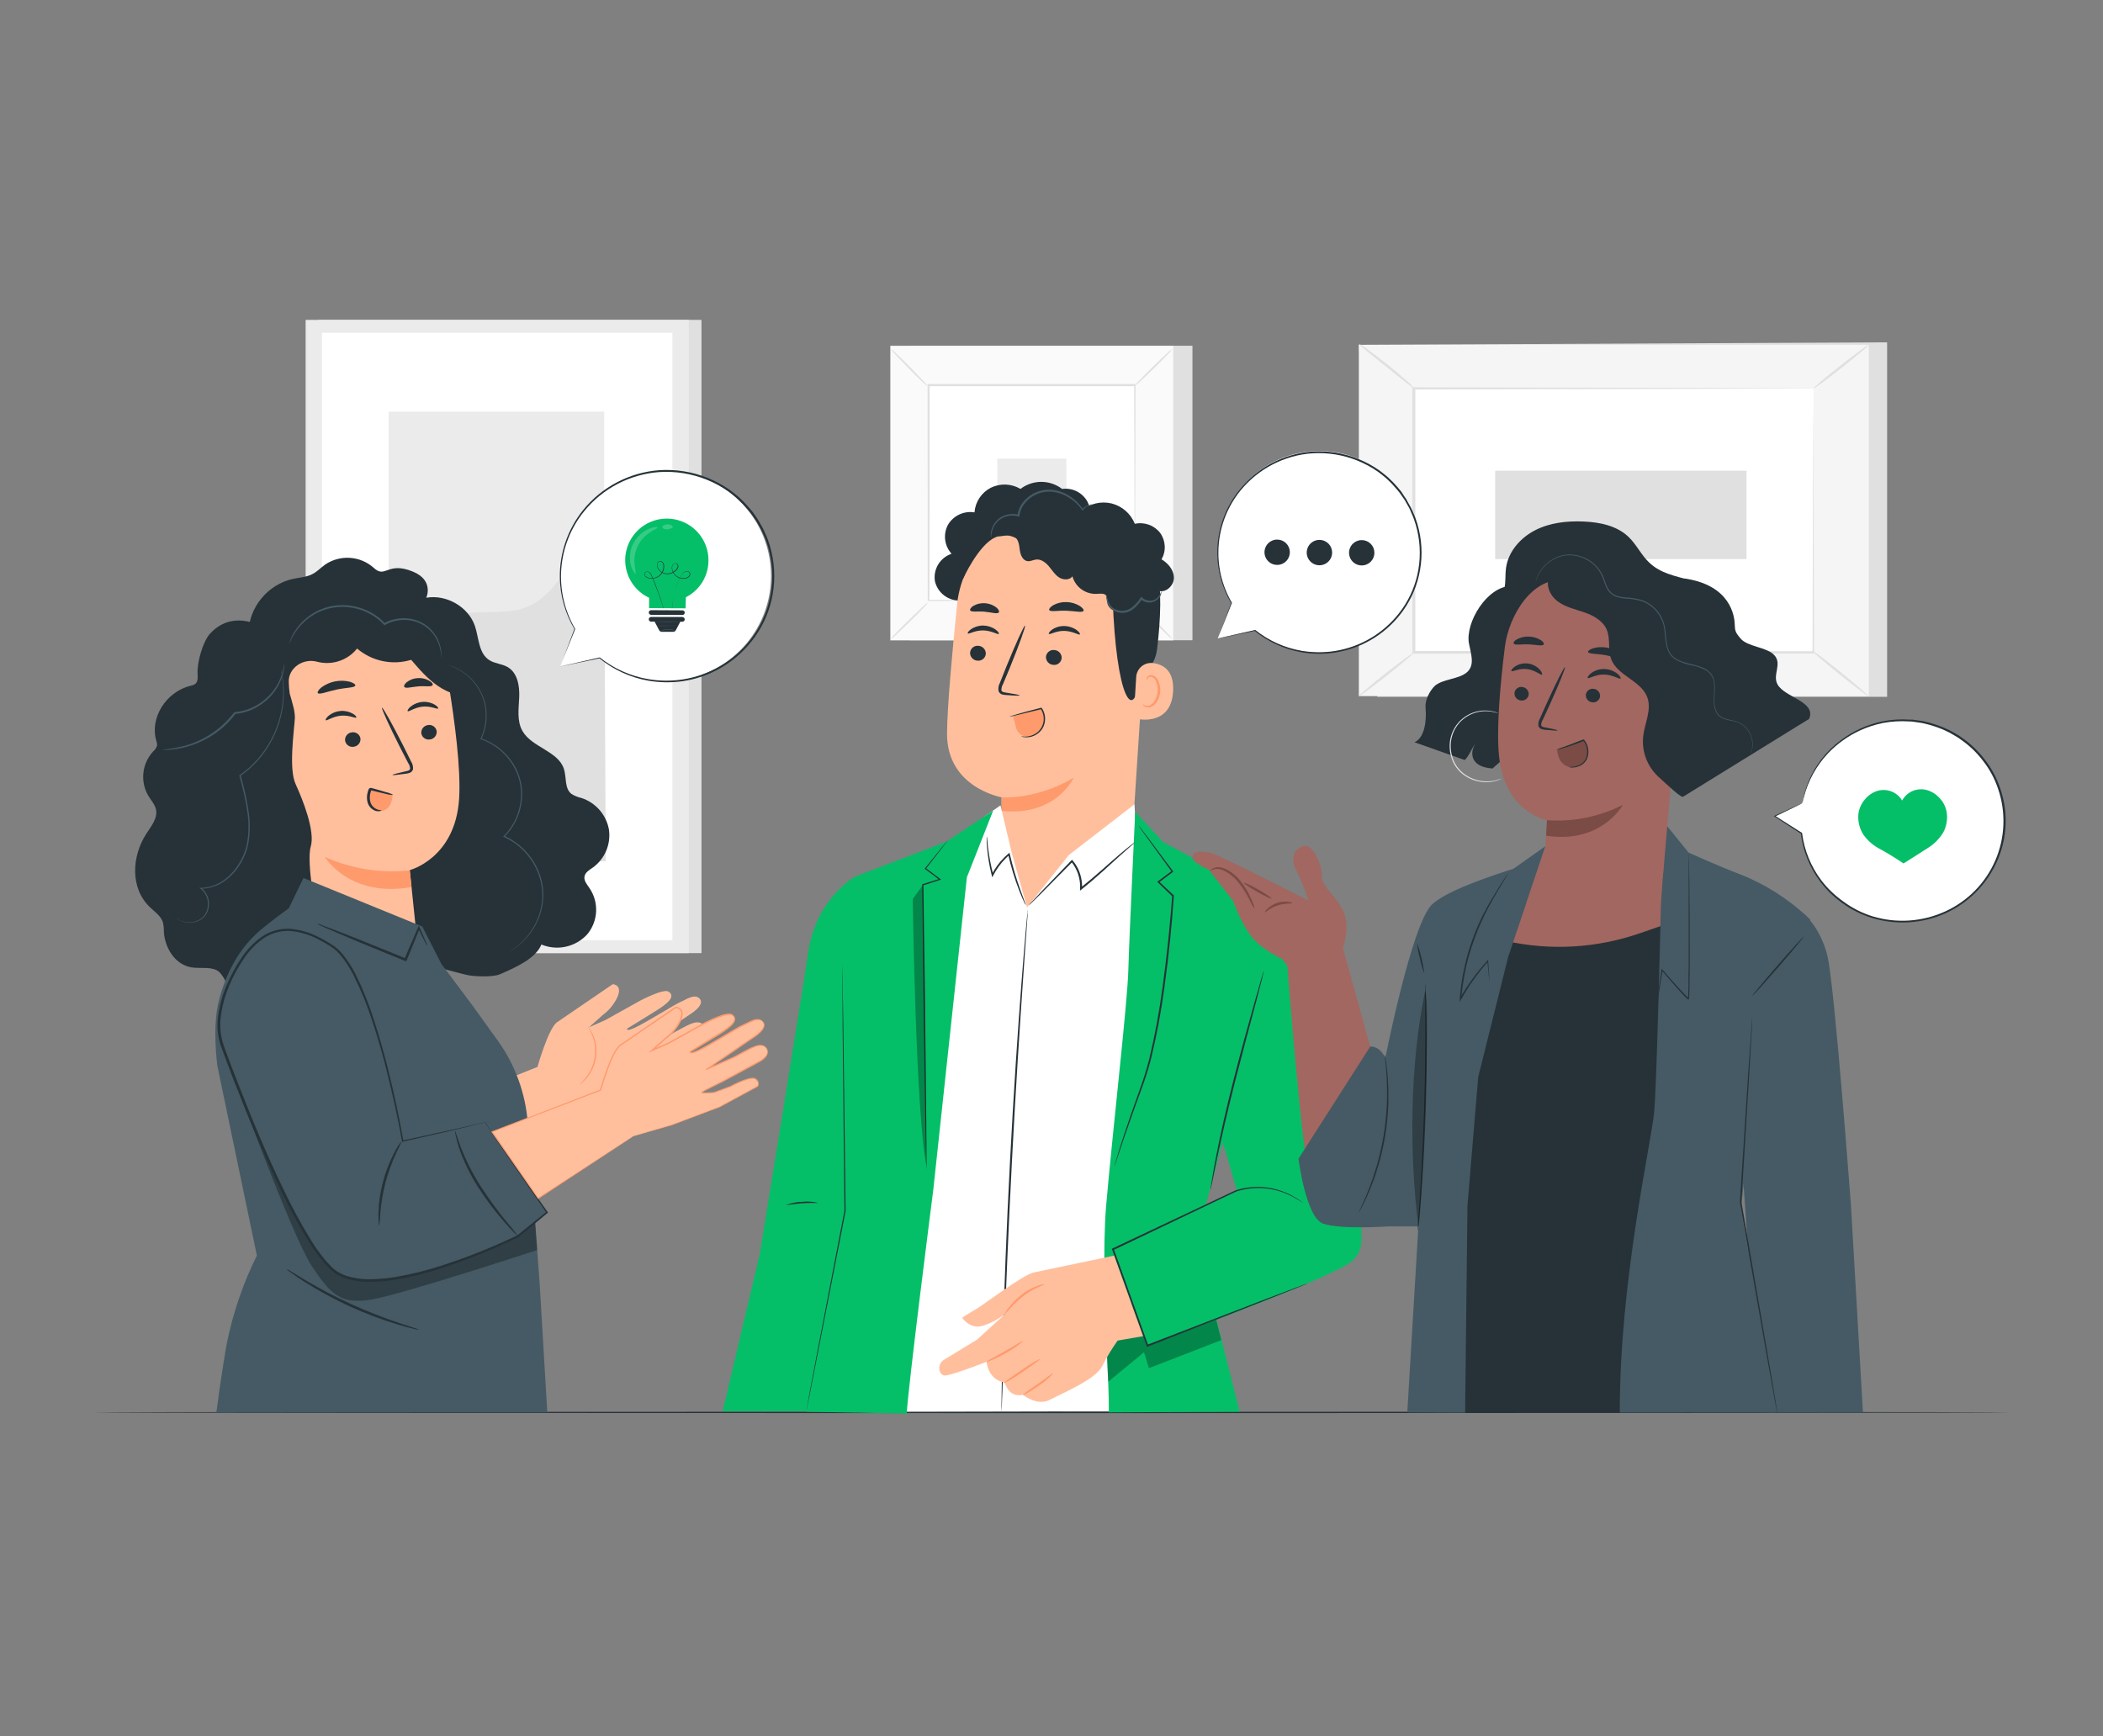 <svg width="390" height="322" viewBox="0 0 390 322" fill="none" xmlns="http://www.w3.org/2000/svg">
<rect x="0" y="0" width="390" height="322" fill="#808080" stroke="none"/>
<path d="M130.09 59.33H59.046V176.779H130.09V59.33Z" fill="#E0E0E0"/>
<path d="M127.728 59.33H56.683V176.779H127.728V59.33Z" fill="#EBEBEB"/>
<path d="M124.702 61.714H59.71V174.399H124.702V61.714Z" fill="white"/>
<path d="M112.046 76.353H72.082V159.75H112.046V76.353Z" fill="#EBEBEB"/>
<path d="M72.082 130.241C71.99 122.449 79.004 114.847 86.73 113.757C90.415 113.243 94.326 113.968 97.769 112.56C103.914 110.046 105.865 101.894 112.051 99.473L112.334 159.755H72.082V130.241Z" fill="#E0E0E0"/>
<path d="M349.966 63.493V129.244H255.406L251.999 63.951L349.966 63.493Z" fill="#E0E0E0"/>
<path d="M251.999 63.956V129.11H346.559V63.956H251.999Z" fill="#F5F5F5"/>
<path d="M336.322 72.046H262.241V121.01H336.322V72.046Z" fill="white"/>
<path d="M336.317 72.046H335.952H334.922L330.851 72.072L315.586 72.128L262.262 72.236L262.473 72.02C262.473 86.983 262.473 103.56 262.473 120.979L262.241 120.743L336.317 120.789L336.132 120.979C336.173 106.073 336.204 93.86 336.23 85.349C336.23 81.098 336.266 77.777 336.276 75.5C336.276 74.375 336.276 73.511 336.276 72.93C336.276 72.349 336.276 72.031 336.276 72.031C336.276 72.031 336.276 72.319 336.276 72.889C336.276 73.46 336.276 74.334 336.276 75.459C336.276 77.731 336.302 81.036 336.322 85.271C336.322 93.809 336.379 106.063 336.42 121.015V121.2H336.235L262.159 121.246H261.922V121.005C261.922 103.585 261.922 87.009 261.922 72.046V71.835H262.138L315.602 71.938L330.821 71.995H334.845H335.875L336.317 72.046Z" fill="#E0E0E0"/>
<path d="M251.999 63.77C252.58 64.048 253.126 64.393 253.626 64.799C254.588 65.498 255.911 66.49 257.331 67.626C258.752 68.761 260.002 69.836 260.888 70.643C261.394 71.046 261.849 71.51 262.241 72.025C262.154 72.128 259.879 70.252 257.038 67.99C254.197 65.729 251.917 63.868 251.999 63.77Z" fill="#E0E0E0"/>
<path d="M346.559 63.951C346.641 64.053 344.413 65.95 341.582 68.181C338.752 70.412 336.4 72.149 336.317 72.046C336.235 71.943 338.463 70.052 341.294 67.816C344.125 65.58 346.482 63.868 346.559 63.951Z" fill="#E0E0E0"/>
<path d="M346.487 129.115L335.941 120.583L346.487 129.115Z" fill="white"/>
<path d="M335.941 120.583C336.024 120.48 338.448 122.31 341.361 124.669C344.274 127.028 346.564 129.017 346.508 129.115C346.451 129.213 343.996 127.388 341.088 125.029C338.18 122.67 335.859 120.68 335.941 120.583Z" fill="#E0E0E0"/>
<path d="M251.999 129.105C251.917 129.007 254.12 127.131 256.92 124.921C259.719 122.711 262.066 120.999 262.133 121.102C262.2 121.205 260.013 123.076 257.213 125.286C254.413 127.496 252.077 129.208 251.999 129.105Z" fill="#E0E0E0"/>
<path d="M277.28 87.302V103.698H323.893V87.302H277.28Z" fill="#E0E0E0"/>
<path d="M221.14 64.13H168.675V118.748H221.14V64.13Z" fill="#E0E0E0"/>
<path d="M217.589 64.13H165.124V118.748H217.589V64.13Z" fill="#FAFAFA"/>
<path d="M217.604 118.768H165.108V64.115H217.604V118.768ZM165.149 118.732H217.568V64.151H165.149V118.732Z" fill="#E0E0E0"/>
<path d="M210.533 71.476H172.175V111.408H210.533V71.476Z" fill="white"/>
<path d="M172.175 111.67C171.902 112.072 171.585 112.441 171.228 112.77C170.615 113.413 169.756 114.287 168.788 115.238C167.82 116.188 166.935 117.031 166.282 117.633C165.952 117.983 165.58 118.292 165.175 118.553C165.445 118.152 165.761 117.785 166.117 117.458C166.729 116.816 167.594 115.916 168.562 114.986C169.529 114.055 170.414 113.187 171.068 112.585C171.4 112.239 171.772 111.932 172.175 111.67Z" fill="#E0E0E0"/>
<path d="M210.533 111.578C210.935 111.85 211.305 112.167 211.634 112.523C212.283 113.135 213.178 113.993 214.104 114.955C215.031 115.916 215.901 116.805 216.503 117.458C216.855 117.79 217.166 118.163 217.429 118.568C217.027 118.3 216.659 117.984 216.333 117.627C215.684 117.016 214.789 116.152 213.852 115.186C212.916 114.22 212.051 113.33 211.454 112.678C211.104 112.349 210.795 111.98 210.533 111.578Z" fill="#E0E0E0"/>
<path d="M210.44 71.578C210.711 71.175 211.029 70.806 211.387 70.478C211.999 69.83 212.859 68.936 213.821 68.006C214.784 67.075 215.674 66.212 216.328 65.611C216.659 65.26 217.033 64.951 217.439 64.69C217.168 65.09 216.852 65.457 216.498 65.785C215.885 66.428 215.021 67.327 214.053 68.258C213.085 69.188 212.195 70.057 211.541 70.658C211.212 71.007 210.843 71.316 210.44 71.578Z" fill="#E0E0E0"/>
<path d="M172.066 71.681C171.666 71.408 171.299 71.091 170.97 70.735C170.322 70.123 169.426 69.26 168.495 68.299C167.563 67.338 166.693 66.438 166.096 65.796C165.745 65.466 165.436 65.095 165.175 64.69C165.576 64.96 165.944 65.276 166.271 65.631C166.915 66.243 167.815 67.101 168.747 68.067C169.678 69.034 170.548 69.923 171.15 70.576C171.501 70.904 171.809 71.276 172.066 71.681Z" fill="#E0E0E0"/>
<path d="M210.44 111.408C210.436 111.343 210.436 111.278 210.44 111.213C210.44 111.079 210.44 110.894 210.44 110.657C210.44 110.143 210.44 109.434 210.44 108.504C210.44 106.612 210.44 103.878 210.404 100.362C210.404 93.367 210.358 83.4 210.327 71.475L210.476 71.624H172.226L172.396 71.455C172.396 86.114 172.396 99.822 172.37 111.387L172.226 111.243L199.925 111.315L207.702 111.357H209.761H210.275H210.44H210.27H209.756H207.723L199.977 111.393L172.185 111.47H172.041V111.321C172.041 99.755 172.041 86.047 172.015 71.388V71.218H172.19H210.44H210.589V71.367C210.558 83.338 210.533 93.331 210.517 100.352C210.517 103.832 210.486 106.571 210.476 108.452C210.476 109.378 210.476 110.087 210.476 110.58C210.476 110.812 210.476 110.992 210.476 111.125C210.476 111.259 210.44 111.413 210.44 111.408Z" fill="#E0E0E0"/>
<path d="M197.753 85.05H184.954V97.834H197.753V85.05Z" fill="#EBEBEB"/>
<path d="M372.56 261.969C372.56 262.041 293.054 262.102 195 262.102C96.946 262.102 17.44 262.041 17.44 261.969C17.44 261.897 96.925 261.835 195 261.835C293.075 261.835 372.56 261.897 372.56 261.969Z" fill="#263238"/>
<path d="M334.222 148.966C334.897 145.209 336.716 141.752 339.431 139.066C342.986 135.541 347.788 133.557 352.797 133.543C357.807 133.53 362.62 135.488 366.194 138.994C367.953 140.715 369.351 142.769 370.309 145.035C371.266 147.301 371.762 149.735 371.769 152.194C371.775 154.653 371.292 157.09 370.348 159.361C369.403 161.632 368.015 163.693 366.266 165.424C362.711 168.949 357.909 170.934 352.899 170.947C347.89 170.96 343.077 169.002 339.503 165.496C336.511 162.565 334.599 158.711 334.078 154.558L329.117 151.371L334.222 148.966Z" fill="white"/>
<path d="M334.222 148.966L333.873 149.11L332.879 149.557L329.081 151.299L328.947 151.361L329.071 151.443L334.017 154.656L333.96 154.568C334.351 157.79 335.578 160.854 337.521 163.456C338.081 164.206 338.695 164.914 339.359 165.573C340.067 166.256 340.822 166.888 341.618 167.465C343.313 168.715 345.211 169.665 347.228 170.271C351.731 171.63 356.575 171.306 360.856 169.361C363.179 168.3 365.264 166.783 366.987 164.9C368.71 163.018 370.037 160.808 370.887 158.403C372.305 154.422 372.305 150.074 370.887 146.093C370.246 144.199 369.287 142.428 368.052 140.855C366.894 139.329 365.505 137.994 363.934 136.897L363.363 136.486C363.167 136.363 362.961 136.25 362.761 136.131C362.359 135.905 361.968 135.658 361.562 135.453C360.752 135.054 359.916 134.711 359.06 134.425C358.228 134.142 357.379 133.912 356.518 133.736C356.091 133.664 355.669 133.618 355.247 133.556L354.619 133.469H353.986C350.877 133.266 347.767 133.847 344.943 135.16C342.627 136.231 340.542 137.741 338.803 139.606C337.511 141.018 336.443 142.62 335.638 144.355C335.136 145.448 334.745 146.588 334.47 147.758C334.377 148.164 334.32 148.467 334.289 148.673C334.267 148.778 334.251 148.884 334.243 148.992C334.284 148.895 334.311 148.793 334.325 148.688C334.372 148.483 334.444 148.174 334.552 147.779C335.334 144.778 336.854 142.021 338.973 139.755C340.704 137.933 342.772 136.462 345.061 135.422C346.397 134.824 347.795 134.376 349.23 134.086C350.791 133.801 352.381 133.706 353.965 133.803L354.583 133.829L355.205 133.916C355.617 133.978 356.034 134.029 356.451 134.101C357.295 134.275 358.127 134.503 358.942 134.785C359.782 135.067 360.601 135.411 361.392 135.813C361.793 136.013 362.174 136.255 362.57 136.481C362.766 136.594 362.967 136.707 363.157 136.83L363.718 137.231C365.259 138.311 366.622 139.623 367.758 141.122C368.966 142.666 369.903 144.405 370.527 146.262C372.03 150.6 371.856 155.342 370.041 159.559C368.225 163.776 364.899 167.163 360.712 169.058C356.51 170.97 351.756 171.297 347.331 169.978C345.345 169.368 343.479 168.423 341.814 167.182C341.029 166.62 340.284 166.003 339.585 165.337C338.929 164.696 338.32 164.009 337.763 163.281C335.834 160.727 334.605 157.715 334.197 154.543V154.486L334.15 154.461L329.174 151.305V151.448L332.962 149.619L333.929 149.141C334.032 149.091 334.13 149.032 334.222 148.966Z" fill="#263238"/>
<path d="M344.624 151.089C344.728 150.058 345.146 149.083 345.823 148.298C346.459 147.499 347.33 146.92 348.314 146.643C348.839 146.511 349.384 146.485 349.918 146.567C350.453 146.648 350.966 146.834 351.428 147.116C351.972 147.457 352.426 147.924 352.75 148.478C353.024 147.966 353.407 147.52 353.872 147.172C354.312 146.85 354.812 146.619 355.342 146.495C355.873 146.37 356.423 146.354 356.96 146.447C357.963 146.648 358.878 147.155 359.58 147.897C360.319 148.626 360.815 149.564 361.001 150.585C361.215 151.886 360.998 153.222 360.383 154.389C359.66 155.579 358.663 156.58 357.475 157.308C355.55 158.567 353.008 160.145 353.008 160.145C353.008 160.145 350.738 158.603 348.715 157.509C347.468 156.882 346.391 155.963 345.576 154.831C344.861 153.719 344.527 152.406 344.624 151.089Z" fill="#04BF68"/>
<path d="M225.829 118.414L232.767 116.872C235.36 118.965 238.461 120.335 241.756 120.844C245.051 121.353 248.422 120.982 251.527 119.769C254.632 118.555 257.36 116.543 259.434 113.936C261.509 111.33 262.855 108.221 263.338 104.926C263.994 99.983 262.658 94.981 259.622 91.022C256.586 87.062 252.099 84.469 247.149 83.814C242.199 83.158 237.191 84.493 233.226 87.525C229.262 90.557 226.665 95.038 226.009 99.982C225.445 104.077 226.283 108.243 228.387 111.804L225.829 118.414Z" fill="white"/>
<path d="M225.829 118.414L226.009 117.977C226.127 117.674 226.297 117.252 226.523 116.708C226.966 115.587 227.614 113.953 228.458 111.835L228.325 111.861C228.34 111.875 228.36 111.883 228.381 111.883C228.402 111.883 228.423 111.875 228.438 111.861C228.448 111.846 228.453 111.829 228.453 111.812C228.453 111.794 228.448 111.777 228.438 111.763C226.563 108.547 225.713 104.838 226 101.128C226.287 97.418 227.697 93.882 230.044 90.992C231.674 88.989 233.699 87.341 235.993 86.151C238.286 84.962 240.8 84.254 243.379 84.074C246.216 83.901 249.057 84.359 251.696 85.415C253.058 85.958 254.352 86.659 255.551 87.502C255.854 87.708 256.132 87.954 256.425 88.18C256.722 88.404 257.006 88.644 257.275 88.9C257.824 89.402 258.34 89.94 258.819 90.509C259.061 90.797 259.333 91.074 259.539 91.367L260.183 92.287L260.502 92.745L260.774 93.228L261.32 94.189C261.49 94.518 261.624 94.857 261.773 95.217C261.933 95.551 262.072 95.894 262.19 96.245C262.442 96.916 262.648 97.603 262.807 98.301C263.453 101.045 263.464 103.9 262.838 106.649C262.24 109.246 261.073 111.679 259.421 113.773C256.46 117.548 252.166 120.05 247.419 120.768C245.414 121.063 243.375 121.042 241.377 120.706C238.24 120.168 235.29 118.845 232.802 116.862C232.792 116.857 232.78 116.855 232.769 116.855C232.757 116.855 232.746 116.857 232.735 116.862L227.589 118.029L226.256 118.337L225.792 118.45L226.225 118.368L227.542 118.095L232.746 117.011H232.679C235.173 119.043 238.146 120.405 241.315 120.969C243.337 121.318 245.402 121.348 247.434 121.056C252.263 120.352 256.636 117.824 259.652 113.994C261.338 111.868 262.528 109.394 263.137 106.751C263.788 103.957 263.788 101.05 263.137 98.255C262.972 97.537 262.762 96.829 262.509 96.137C262.388 95.787 262.247 95.444 262.087 95.109C261.932 94.77 261.793 94.421 261.618 94.081L261.068 93.1L260.79 92.585L260.466 92.118L259.848 91.162C259.616 90.864 259.333 90.581 259.112 90.288C258.618 89.709 258.089 89.162 257.527 88.648C257.251 88.388 256.961 88.145 256.657 87.918C256.359 87.687 256.075 87.435 255.767 87.225C254.545 86.367 253.227 85.655 251.84 85.102C249.155 84.029 246.265 83.567 243.379 83.75C240.657 83.947 238.009 84.723 235.612 86.027C233.393 87.226 231.437 88.856 229.858 90.823C227.13 94.211 225.674 98.446 225.741 102.794C225.796 105.986 226.683 109.109 228.314 111.855L228.438 111.758C228.431 111.75 228.423 111.744 228.414 111.74C228.404 111.736 228.394 111.733 228.384 111.733C228.374 111.733 228.364 111.736 228.354 111.74C228.345 111.744 228.337 111.75 228.33 111.758C228.328 111.766 228.328 111.775 228.33 111.783C227.517 113.942 226.894 115.608 226.467 116.749C226.266 117.294 226.112 117.71 225.998 118.003C225.885 118.296 225.829 118.414 225.829 118.414Z" fill="#263238"/>
<path d="M239.2 102.418C239.202 102.883 239.065 103.339 238.807 103.727C238.55 104.115 238.183 104.417 237.752 104.596C237.322 104.775 236.848 104.823 236.391 104.732C235.934 104.642 235.514 104.418 235.184 104.089C234.855 103.76 234.631 103.34 234.54 102.884C234.45 102.427 234.497 101.954 234.677 101.524C234.856 101.095 235.159 100.728 235.547 100.471C235.936 100.213 236.392 100.077 236.858 100.079C237.479 100.079 238.075 100.326 238.514 100.764C238.953 101.203 239.2 101.798 239.2 102.418Z" fill="#263238"/>
<path d="M247.043 102.469C247.047 102.936 246.912 103.394 246.655 103.784C246.398 104.175 246.03 104.479 245.599 104.66C245.168 104.841 244.692 104.89 244.233 104.8C243.774 104.71 243.352 104.486 243.021 104.156C242.69 103.826 242.465 103.406 242.374 102.947C242.283 102.489 242.331 102.014 242.511 101.583C242.691 101.152 242.995 100.784 243.386 100.526C243.776 100.269 244.234 100.133 244.701 100.136C245.322 100.136 245.916 100.381 246.355 100.819C246.794 101.256 247.042 101.85 247.043 102.469Z" fill="#263238"/>
<path d="M254.881 102.516C254.883 102.981 254.747 103.437 254.489 103.825C254.231 104.213 253.864 104.516 253.433 104.694C253.003 104.873 252.529 104.92 252.071 104.83C251.614 104.739 251.194 104.515 250.864 104.185C250.535 103.855 250.311 103.435 250.222 102.978C250.132 102.521 250.18 102.048 250.36 101.619C250.54 101.189 250.844 100.823 251.233 100.566C251.622 100.309 252.079 100.174 252.545 100.177C253.165 100.178 253.759 100.425 254.197 100.864C254.635 101.302 254.881 101.896 254.881 102.516Z" fill="#263238"/>
<path d="M103.904 123.579L111.181 121.991C114.542 124.704 118.708 126.227 123.028 126.322C127.348 126.418 131.577 125.08 135.054 122.518C138.531 119.956 141.06 116.315 142.244 112.165C143.428 108.015 143.2 103.59 141.597 99.583C139.993 95.576 137.105 92.212 133.383 90.02C129.661 87.827 125.317 86.929 121.03 87.466C116.742 88.003 112.754 89.944 109.69 92.987C106.625 96.029 104.658 100 104.094 104.279C103.508 108.568 104.386 112.93 106.585 116.661L103.904 123.579Z" fill="white"/>
<path d="M103.904 123.579L104.094 123.122C104.218 122.808 104.393 122.366 104.609 121.791L106.668 116.682L106.529 116.707C106.545 116.722 106.566 116.73 106.588 116.73C106.61 116.73 106.631 116.722 106.647 116.707C106.658 116.694 106.665 116.676 106.665 116.658C106.665 116.641 106.658 116.623 106.647 116.61C104.683 113.235 103.792 109.344 104.094 105.453C104.395 101.561 105.875 97.853 108.335 94.821C110.041 92.72 112.16 90.99 114.562 89.74C116.963 88.49 119.597 87.746 122.298 87.553C125.283 87.369 128.272 87.85 131.048 88.962C132.476 89.531 133.832 90.266 135.088 91.151C135.407 91.367 135.695 91.624 136.004 91.866C136.318 92.108 136.615 92.37 136.894 92.652C137.475 93.177 138.02 93.74 138.526 94.338C138.778 94.641 139.04 94.929 139.287 95.243L139.956 96.204L140.291 96.682L140.579 97.196L141.15 98.224C141.325 98.568 141.47 98.928 141.629 99.252C141.795 99.596 141.941 99.95 142.067 100.311C142.327 101.023 142.544 101.751 142.715 102.49C143.379 105.365 143.379 108.353 142.715 111.228C142.09 113.952 140.868 116.505 139.138 118.702C136.031 122.658 131.528 125.278 126.549 126.026C124.447 126.339 122.309 126.318 120.214 125.964C116.931 125.403 113.843 124.022 111.238 121.95C111.227 121.945 111.214 121.942 111.202 121.942C111.19 121.942 111.177 121.945 111.166 121.95L105.793 123.179L104.419 123.492L103.935 123.605C103.935 123.605 104.079 123.605 104.388 123.518L105.772 123.235L111.228 122.099H111.161C113.778 124.229 116.896 125.656 120.219 126.247C122.34 126.614 124.506 126.646 126.637 126.34C131.693 125.58 136.266 122.915 139.416 118.892C141.184 116.661 142.434 114.067 143.075 111.295C143.757 108.365 143.757 105.317 143.075 102.387C142.905 101.634 142.687 100.892 142.422 100.167C142.293 99.797 142.143 99.435 141.974 99.082C141.809 98.728 141.67 98.363 141.49 98.013L140.909 96.985L140.615 96.471L140.276 95.957L139.591 94.981C139.344 94.662 139.076 94.369 138.819 94.061C138.301 93.453 137.746 92.878 137.157 92.339C136.867 92.068 136.563 91.814 136.246 91.578C135.932 91.336 135.633 91.064 135.309 90.848C134.028 89.948 132.646 89.201 131.192 88.622C128.373 87.496 125.338 87.011 122.308 87.204C119.561 87.402 116.884 88.163 114.444 89.439C112.004 90.715 109.852 92.479 108.124 94.621C105.27 98.178 103.748 102.619 103.822 107.178C103.887 110.527 104.822 113.801 106.534 116.682L106.668 116.579C106.652 116.564 106.631 116.556 106.609 116.556C106.587 116.556 106.566 116.564 106.549 116.579C105.7 118.846 105.041 120.593 104.594 121.786C104.383 122.356 104.218 122.814 104.105 123.107C103.992 123.4 103.904 123.579 103.904 123.579Z" fill="#263238"/>
<path d="M131.382 104.027C131.405 102.641 131.054 101.275 130.365 100.071C129.676 98.868 128.675 97.873 127.467 97.189C126.259 96.507 124.89 96.161 123.502 96.19C122.115 96.219 120.76 96.621 119.582 97.354C118.404 98.086 117.446 99.123 116.807 100.354C116.169 101.585 115.875 102.965 115.956 104.348C116.037 105.732 116.49 107.068 117.268 108.217C118.045 109.365 119.118 110.283 120.373 110.873C120.373 111.778 120.373 112.796 120.373 112.796L127.136 112.827C127.136 112.827 127.182 111.747 127.198 110.771C128.448 110.139 129.5 109.175 130.238 107.986C130.976 106.796 131.372 105.426 131.382 104.027Z" fill="#04BF68"/>
<path d="M124.655 112.786C124.655 112.786 124.655 112.755 124.655 112.688C124.655 112.621 124.655 112.534 124.691 112.416C124.722 112.174 124.763 111.819 124.835 111.388C124.908 110.956 125 110.36 125.149 109.732C125.315 109.005 125.553 108.295 125.86 107.615C126.037 107.215 126.253 106.833 126.503 106.474C126.634 106.28 126.811 106.121 127.018 106.011C127.134 105.957 127.261 105.931 127.389 105.935C127.517 105.94 127.642 105.975 127.754 106.037C127.869 106.105 127.955 106.213 127.996 106.34C128.036 106.47 128.023 106.61 127.96 106.731C127.832 106.97 127.619 107.154 127.363 107.245C127.095 107.331 126.812 107.364 126.531 107.341C126.251 107.318 125.977 107.239 125.727 107.109C125.478 106.98 125.256 106.802 125.075 106.586C124.895 106.37 124.759 106.121 124.676 105.852C124.58 105.567 124.566 105.26 124.635 104.968C124.676 104.814 124.768 104.68 124.896 104.586C125.025 104.493 125.181 104.446 125.34 104.454C125.422 104.464 125.501 104.495 125.569 104.542C125.637 104.589 125.693 104.653 125.731 104.726C125.806 104.87 125.826 105.036 125.788 105.194C125.693 105.498 125.501 105.764 125.242 105.949C124.995 106.155 124.708 106.307 124.398 106.396C124.089 106.484 123.765 106.507 123.446 106.463C123.127 106.413 122.825 106.286 122.566 106.093C122.307 105.901 122.099 105.649 121.959 105.358C121.886 105.216 121.845 105.06 121.837 104.901C121.829 104.741 121.855 104.582 121.912 104.433C121.941 104.356 121.987 104.287 122.045 104.229C122.104 104.171 122.174 104.127 122.252 104.099C122.329 104.073 122.411 104.063 122.493 104.07C122.575 104.077 122.654 104.101 122.725 104.14C122.864 104.219 122.977 104.337 123.05 104.479C123.115 104.617 123.153 104.765 123.163 104.916C123.19 105.353 123.09 105.788 122.874 106.168C122.659 106.549 122.337 106.858 121.948 107.06C121.458 107.316 120.893 107.391 120.353 107.27C120.088 107.227 119.844 107.099 119.658 106.905C119.568 106.806 119.515 106.678 119.509 106.544C119.502 106.41 119.542 106.278 119.622 106.17C119.665 106.121 119.718 106.081 119.777 106.052C119.837 106.024 119.901 106.008 119.967 106.006C120.095 105.996 120.223 106.021 120.337 106.078C120.544 106.196 120.708 106.376 120.806 106.592C120.996 107.003 121.15 107.409 121.32 107.795C121.933 109.337 122.35 110.601 122.653 111.48C122.797 111.917 122.9 112.261 122.972 112.508L123.055 112.775C123.055 112.832 123.055 112.863 123.055 112.863L123.024 112.775L122.936 112.513C122.854 112.282 122.741 111.938 122.597 111.485C122.298 110.611 121.856 109.347 121.238 107.81C121.084 107.43 120.924 107.024 120.723 106.618C120.635 106.412 120.481 106.24 120.286 106.129C120.188 106.072 120.074 106.048 119.961 106.062C119.849 106.076 119.744 106.127 119.663 106.206C119.598 106.301 119.567 106.415 119.575 106.53C119.582 106.644 119.628 106.753 119.704 106.839C119.879 107.017 120.106 107.136 120.353 107.178C120.876 107.291 121.422 107.218 121.897 106.972C122.381 106.705 122.748 106.267 122.926 105.744C123.021 105.477 123.059 105.194 123.039 104.911C123.04 104.77 123.004 104.631 122.936 104.508C122.867 104.385 122.768 104.281 122.648 104.207C122.589 104.172 122.523 104.151 122.454 104.145C122.386 104.139 122.317 104.148 122.252 104.171C122.187 104.196 122.128 104.234 122.079 104.283C122.029 104.332 121.99 104.39 121.964 104.454C121.913 104.591 121.89 104.737 121.898 104.883C121.906 105.028 121.944 105.171 122.01 105.302C122.145 105.578 122.345 105.818 122.592 106.001C122.839 106.184 123.127 106.306 123.43 106.356C123.738 106.394 124.05 106.369 124.347 106.28C124.644 106.192 124.919 106.042 125.155 105.842C125.396 105.667 125.576 105.42 125.669 105.137C125.699 105 125.681 104.857 125.618 104.731C125.587 104.671 125.542 104.619 125.486 104.58C125.431 104.542 125.366 104.518 125.299 104.51C125.16 104.5 125.022 104.542 124.913 104.628C124.807 104.718 124.731 104.836 124.691 104.968C124.628 105.244 124.643 105.532 124.733 105.8C124.897 106.318 125.26 106.75 125.742 107.001C126.224 107.253 126.787 107.303 127.306 107.142C127.543 107.063 127.741 106.898 127.862 106.679C127.914 106.577 127.925 106.459 127.893 106.349C127.86 106.239 127.786 106.146 127.687 106.088C127.587 106.032 127.475 106.001 127.36 105.996C127.246 105.992 127.132 106.015 127.028 106.063C126.822 106.164 126.644 106.316 126.513 106.505C126.269 106.859 126.055 107.234 125.875 107.625C125.568 108.301 125.327 109.005 125.155 109.727C125 110.365 124.902 110.92 124.825 111.377C124.748 111.835 124.702 112.184 124.661 112.405C124.661 112.524 124.63 112.616 124.619 112.683L124.655 112.786Z" fill="#263238"/>
<path d="M126.549 114.06L120.749 114.034C120.634 114.034 120.523 113.989 120.442 113.908C120.36 113.827 120.313 113.718 120.312 113.603C120.314 113.488 120.361 113.379 120.443 113.298C120.525 113.218 120.634 113.172 120.749 113.171L126.554 113.202C126.611 113.201 126.668 113.212 126.721 113.233C126.774 113.255 126.821 113.286 126.862 113.327C126.902 113.367 126.934 113.415 126.955 113.467C126.977 113.52 126.988 113.577 126.987 113.634C126.987 113.69 126.975 113.747 126.953 113.799C126.931 113.852 126.899 113.899 126.858 113.939C126.817 113.979 126.769 114.01 126.716 114.031C126.663 114.051 126.606 114.061 126.549 114.06Z" fill="#263238"/>
<path d="M126.549 114.436H120.744C120.629 114.436 120.519 114.481 120.438 114.562C120.357 114.643 120.312 114.753 120.312 114.867C120.312 114.982 120.357 115.092 120.438 115.173C120.519 115.254 120.629 115.299 120.744 115.299H121.403L122.242 116.892C122.29 116.986 122.364 117.063 122.456 117.116C122.547 117.169 122.651 117.195 122.756 117.191H124.815C124.92 117.194 125.024 117.168 125.115 117.115C125.206 117.063 125.28 116.985 125.33 116.892L126.158 115.314H126.549C126.664 115.314 126.774 115.269 126.855 115.188C126.936 115.107 126.982 114.997 126.982 114.883C126.982 114.768 126.936 114.658 126.855 114.577C126.774 114.496 126.664 114.451 126.549 114.451V114.436Z" fill="#263238"/>
<g opacity="0.2">
<path d="M117.373 100.932C117.048 101.625 116.861 102.374 116.822 103.138C116.787 103.751 116.857 104.367 117.028 104.957C117.141 105.355 117.315 105.733 117.543 106.078C117.707 106.319 117.836 106.427 117.893 106.396C117.949 106.365 117.805 105.759 117.702 104.829C117.545 103.632 117.737 102.416 118.256 101.326C118.775 100.237 119.597 99.32 120.626 98.686C121.413 98.172 122 97.967 121.969 97.828C121.969 97.766 121.789 97.74 121.495 97.766C121.084 97.819 120.684 97.934 120.306 98.106C119.031 98.674 117.999 99.676 117.393 100.932H117.373Z" fill="white"/>
</g>
<g opacity="0.2">
<path d="M124.779 97.792C124.779 97.669 124.712 97.53 124.537 97.422C124.312 97.305 124.062 97.245 123.809 97.245C123.555 97.245 123.305 97.305 123.08 97.422C122.9 97.53 122.813 97.664 122.833 97.792C122.88 98.049 123.312 98.183 123.801 98.188C123.801 98.168 124.563 98.085 124.779 97.792Z" fill="white"/>
</g>
<path d="M125.196 117.011C125.061 116.977 124.929 116.936 124.799 116.887C124.478 116.799 124.145 116.758 123.811 116.764C123.48 116.771 123.152 116.83 122.839 116.939C122.71 116.994 122.577 117.041 122.442 117.077C122.554 116.991 122.679 116.923 122.813 116.877C123.13 116.748 123.469 116.679 123.811 116.671C124.161 116.66 124.51 116.712 124.841 116.826C124.967 116.871 125.086 116.933 125.196 117.011Z" fill="#455A64"/>
<path d="M126.143 115.314C126.143 115.314 125.113 115.355 123.801 115.35C122.489 115.345 121.459 115.32 121.459 115.294C121.459 115.268 122.489 115.253 123.801 115.258C125.113 115.263 126.143 115.268 126.143 115.314Z" fill="#455A64"/>
<path d="M125.777 115.993C125.589 116.03 125.398 116.049 125.206 116.049C124.851 116.049 124.362 116.085 123.822 116.09C123.281 116.095 122.792 116.09 122.437 116.09C122.246 116.093 122.054 116.078 121.866 116.044C122.056 116.033 122.247 116.033 122.437 116.044H123.822H125.206C125.395 116.016 125.586 115.999 125.777 115.993Z" fill="#455A64"/>
<path d="M201.691 93.089C201.244 92.253 200.552 91.574 199.707 91.144C198.862 90.714 197.905 90.553 196.966 90.683C195.859 89.834 194.502 89.374 193.106 89.374C191.71 89.374 190.353 89.834 189.246 90.683C188.419 90.19 187.48 89.912 186.518 89.874C185.555 89.837 184.598 90.041 183.734 90.468C182.884 90.909 182.161 91.56 181.633 92.359C181.105 93.158 180.79 94.078 180.718 95.032C179.755 94.876 178.768 95.015 177.887 95.432C177.005 95.849 176.271 96.523 175.782 97.365C175.336 98.22 175.162 99.191 175.285 100.147C175.409 101.103 175.823 101.998 176.472 102.711C175.434 103.055 174.553 103.757 173.987 104.692C173.421 105.627 173.207 106.732 173.384 107.81C173.633 108.879 174.255 109.825 175.139 110.479C176.022 111.132 177.109 111.451 178.206 111.377L200.785 98.26C201.458 97.6 201.907 96.747 202.069 95.82C202.232 94.892 202.099 93.937 201.691 93.089Z" fill="#263238"/>
<path d="M177.501 111.984C178.011 107.252 180.285 102.885 183.87 99.751C187.455 96.616 192.089 94.942 196.853 95.063H197.841C208.464 95.89 213.682 105.271 212.55 115.746L210.28 150.698L208.736 155.067L190.435 177.734L185.803 157.313L185.736 147.876C185.736 147.876 175.546 146.098 175.628 135.993C175.664 131.11 176.575 121.066 177.501 111.984Z" fill="#FFBF9D"/>
<path d="M185.736 147.892C185.736 147.892 192.159 148.38 199.117 144.258C199.117 144.258 195.834 151.485 185.736 150.4V147.892Z" fill="#FF9A6C"/>
<path d="M179.9 121.051C179.887 121.429 180.024 121.797 180.281 122.075C180.539 122.353 180.895 122.519 181.274 122.536C181.459 122.557 181.647 122.541 181.826 122.488C182.005 122.436 182.172 122.347 182.316 122.229C182.46 122.11 182.579 121.964 182.665 121.799C182.751 121.633 182.803 121.452 182.818 121.267C182.828 120.889 182.69 120.522 182.433 120.245C182.176 119.967 181.821 119.801 181.444 119.781C181.258 119.76 181.07 119.776 180.891 119.829C180.712 119.882 180.546 119.97 180.402 120.088C180.258 120.207 180.139 120.353 180.053 120.518C179.966 120.684 179.914 120.865 179.9 121.051Z" fill="#263238"/>
<path d="M179.478 117.483C179.658 117.679 180.78 116.892 182.349 116.928C183.919 116.964 185.057 117.761 185.232 117.576C185.314 117.494 185.139 117.149 184.645 116.779C183.972 116.3 183.17 116.037 182.344 116.023C181.535 116.01 180.742 116.249 180.075 116.707C179.56 117.062 179.39 117.401 179.478 117.483Z" fill="#263238"/>
<path d="M193.971 121.832C193.961 122.209 194.099 122.576 194.355 122.854C194.612 123.131 194.967 123.297 195.345 123.317C195.53 123.338 195.718 123.321 195.896 123.268C196.075 123.215 196.241 123.127 196.385 123.008C196.529 122.89 196.648 122.744 196.734 122.579C196.821 122.414 196.873 122.233 196.889 122.048C196.899 121.67 196.761 121.304 196.504 121.026C196.247 120.749 195.892 120.582 195.515 120.562C195.329 120.541 195.141 120.557 194.962 120.61C194.783 120.663 194.617 120.751 194.473 120.87C194.329 120.988 194.21 121.134 194.124 121.3C194.037 121.465 193.985 121.646 193.971 121.832Z" fill="#263238"/>
<path d="M194.511 117.576C194.691 117.766 195.813 116.98 197.383 117.015C198.953 117.051 200.09 117.853 200.265 117.668C200.347 117.586 200.172 117.242 199.678 116.866C199.006 116.387 198.203 116.125 197.378 116.116C196.562 116.095 195.76 116.333 195.087 116.794C194.599 117.154 194.424 117.488 194.511 117.576Z" fill="#263238"/>
<path d="M189.097 128.976C189.097 128.889 188.134 128.704 186.554 128.462C186.158 128.416 185.777 128.329 185.715 128.056C185.691 127.645 185.793 127.236 186.009 126.884L187.259 123.893C188.994 119.627 190.26 116.116 190.085 116.049C189.91 115.982 188.361 119.385 186.626 123.651C186.204 124.679 185.808 125.707 185.427 126.663C185.166 127.133 185.081 127.679 185.185 128.205C185.241 128.347 185.329 128.474 185.441 128.576C185.553 128.678 185.688 128.754 185.834 128.797C186.055 128.861 186.283 128.897 186.513 128.904C188.103 129.038 189.092 129.064 189.097 128.976Z" fill="#263238"/>
<path d="M194.583 113.14C194.763 113.546 196.127 113.212 197.769 113.274C199.411 113.336 200.775 113.701 200.95 113.274C201.027 113.084 200.759 112.714 200.193 112.359C199.456 111.924 198.619 111.686 197.764 111.67C196.92 111.642 196.084 111.837 195.34 112.236C194.774 112.585 194.485 112.945 194.583 113.14Z" fill="#263238"/>
<path d="M179.925 113.212C180.162 113.592 181.274 113.335 182.571 113.454C183.868 113.572 184.938 113.932 185.232 113.592C185.36 113.423 185.232 113.053 184.779 112.672C184.174 112.21 183.446 111.934 182.686 111.88C181.926 111.826 181.166 111.996 180.502 112.369C180.008 112.698 179.817 113.053 179.925 113.212Z" fill="#263238"/>
<path d="M178.587 107.373C178.587 107.373 181.418 101.102 184.537 99.689C188.309 97.977 189.833 102.064 193.415 101.149C196.997 100.234 200.62 98.579 204.187 101.39C208.109 104.474 206.194 106.505 206.348 110.992C206.966 129.187 210.219 134.394 211.351 125.852C211.474 124.916 214.125 124.227 214.598 120.269C215.211 115.129 215.54 108.905 214.46 105.235C213.543 102.151 211.814 99.982 208.685 97.576C203.744 93.778 196.848 93.562 192.159 93.932C187.47 94.302 178.325 99.442 178.587 107.373Z" fill="#263238"/>
<path d="M210.708 125.548C210.731 125.176 210.83 124.813 210.998 124.48C211.166 124.148 211.399 123.853 211.684 123.612C211.969 123.372 212.3 123.192 212.657 123.083C213.014 122.974 213.389 122.938 213.76 122.978C215.659 123.194 217.759 124.309 217.553 128.2C217.187 135.103 210.25 133.34 210.25 133.114C210.25 132.888 210.527 128.452 210.708 125.548Z" fill="#FFBF9D"/>
<path d="M211.907 130.601C211.938 130.601 212.025 130.693 212.226 130.796C212.508 130.936 212.833 130.96 213.132 130.863C213.883 130.632 214.568 129.506 214.676 128.267C214.726 127.675 214.642 127.079 214.429 126.525C214.374 126.306 214.267 126.103 214.116 125.935C213.966 125.766 213.776 125.637 213.564 125.558C213.427 125.512 213.278 125.515 213.143 125.568C213.009 125.621 212.897 125.719 212.828 125.846C212.725 126.036 212.761 126.175 212.72 126.185C212.679 126.196 212.581 126.062 212.648 125.779C212.697 125.611 212.803 125.464 212.946 125.363C213.148 125.229 213.393 125.179 213.631 125.224C213.914 125.294 214.174 125.435 214.387 125.634C214.6 125.832 214.758 126.083 214.846 126.36C215.11 126.972 215.22 127.639 215.165 128.303C215.046 129.691 214.254 130.955 213.23 131.192C213.04 131.237 212.842 131.239 212.651 131.197C212.46 131.155 212.282 131.071 212.128 130.95C211.912 130.77 211.881 130.616 211.907 130.601Z" fill="#FF9A6C"/>
<path d="M210.852 112.184C209.93 112.781 208.958 113.392 207.862 113.474C206.765 113.557 205.525 112.914 205.365 111.84C205.293 111.357 205.422 110.812 205.108 110.421C204.794 110.031 204.032 110.097 203.446 110.144C202.427 110.206 201.417 109.917 200.586 109.325C199.754 108.733 199.153 107.873 198.881 106.89C198.366 107.646 197.136 107.589 196.364 107.075C195.592 106.561 195.103 105.728 194.501 105.019C193.899 104.31 193.055 103.672 192.128 103.78C191.613 103.842 191.099 104.14 190.584 104.084C189.668 103.981 189.241 102.912 189.122 102.028C189.004 101.144 188.917 100.074 188.15 99.566C187.383 99.057 186.498 99.345 185.654 99.447C184.81 99.55 183.719 99.334 183.518 98.517C183.487 98.297 183.501 98.072 183.559 97.858C183.618 97.643 183.719 97.442 183.857 97.268C184.448 96.442 185.299 95.838 186.273 95.551C187.248 95.264 188.291 95.311 189.236 95.685C189.614 94.538 190.321 93.528 191.269 92.778C192.218 92.029 193.365 91.575 194.569 91.471C195.774 91.367 196.982 91.618 198.045 92.194C199.108 92.769 199.978 93.643 200.548 94.708C201.312 94.064 202.217 93.608 203.189 93.377C204.162 93.146 205.175 93.146 206.148 93.377C207.113 93.623 208.007 94.094 208.755 94.75C209.504 95.407 210.086 96.231 210.455 97.155C211.315 96.964 212.211 97.02 213.04 97.317C213.868 97.613 214.596 98.138 215.139 98.831C215.652 99.537 215.951 100.376 215.998 101.248C216.046 102.12 215.84 102.987 215.407 103.744C216.647 104.479 217.697 105.734 217.697 107.168C217.697 108.602 216.251 109.995 214.866 109.589C215.112 110.162 215.14 110.805 214.946 111.398C214.752 111.991 214.349 112.494 213.811 112.811C213.249 113.095 212.602 113.165 211.992 113.009C211.382 112.853 210.848 112.482 210.491 111.963" fill="#263238"/>
<path d="M215.376 109.614C215.401 109.855 215.372 110.098 215.292 110.327C215.212 110.555 215.082 110.763 214.912 110.935C214.555 111.366 214.051 111.649 213.497 111.732C213.142 111.781 212.78 111.751 212.438 111.644C212.095 111.537 211.78 111.357 211.516 111.115L211.814 111.079C211.429 111.716 210.946 112.288 210.383 112.775C210.003 113.104 209.565 113.36 209.092 113.531C208.638 113.685 208.152 113.718 207.681 113.629C207.283 113.589 206.898 113.463 206.554 113.259C206.21 113.054 205.915 112.777 205.69 112.446C205.425 112.001 205.25 111.509 205.175 110.997C205.122 110.815 205.106 110.625 205.129 110.437C205.16 110.437 205.216 110.622 205.324 110.951C205.458 111.423 205.667 111.87 205.942 112.277C206.585 113.305 208.731 113.819 210.141 112.462C210.673 112.004 211.133 111.468 211.505 110.874L211.634 110.673L211.804 110.832C212.026 111.041 212.29 111.2 212.578 111.297C212.867 111.395 213.173 111.429 213.477 111.398C213.964 111.346 214.416 111.121 214.753 110.766C215.037 110.428 215.249 110.036 215.376 109.614Z" fill="#455A64"/>
<path d="M202.499 93.546C202.499 93.572 202.319 93.593 201.984 93.716C201.536 93.896 201.152 94.206 200.883 94.605L200.795 94.739L200.702 94.605C199.846 93.416 198.702 92.463 197.378 91.835C196.52 91.43 195.588 91.207 194.64 91.182C193.71 91.17 192.791 91.38 191.96 91.796C191.129 92.212 190.41 92.821 189.864 93.572C189.433 94.183 189.154 94.888 189.05 95.628L189.025 95.844L188.814 95.782C187.842 95.507 186.802 95.612 185.906 96.075C185.204 96.442 184.635 97.019 184.279 97.725C183.981 98.371 183.818 99.07 183.801 99.781C183.739 99.6 183.714 99.407 183.729 99.216C183.734 98.683 183.852 98.158 184.074 97.674C184.426 96.902 185.015 96.263 185.757 95.849C186.724 95.321 187.859 95.188 188.922 95.479L188.685 95.633C188.782 94.826 189.075 94.055 189.539 93.387C190.118 92.576 190.885 91.918 191.776 91.47C192.667 91.022 193.653 90.798 194.65 90.817C195.651 90.852 196.634 91.099 197.532 91.542C198.895 92.212 200.052 93.237 200.883 94.508H200.702C201.008 94.084 201.446 93.775 201.948 93.629C202.121 93.555 202.311 93.526 202.499 93.546Z" fill="#455A64"/>
<path d="M193.24 131.408C193.24 131.408 195.257 135.571 190.939 136.548C190.564 136.633 190.171 136.612 189.807 136.486C189.479 136.379 189.182 136.191 188.946 135.939C188.709 135.688 188.54 135.381 188.453 135.047L187.856 132.78C188.057 132.857 193.24 131.408 193.24 131.408Z" fill="#FF9A6C"/>
<path d="M189.339 136.558C189.527 136.563 189.714 136.58 189.9 136.61C190.402 136.636 190.904 136.561 191.377 136.388C192.159 136.118 192.808 135.559 193.191 134.826C193.573 134.093 193.661 133.241 193.435 132.446C193.346 132.099 193.196 131.77 192.993 131.475L193.137 131.526C191.469 131.948 189.997 132.307 188.937 132.554L187.692 132.837C187.541 132.878 187.385 132.901 187.229 132.904C187.367 132.833 187.514 132.78 187.666 132.744L188.896 132.384C189.925 132.091 191.402 131.701 193.065 131.269H193.157L193.209 131.341C193.43 131.663 193.594 132.022 193.693 132.4C193.818 132.868 193.845 133.356 193.775 133.835C193.704 134.314 193.536 134.774 193.281 135.186C192.917 135.734 192.406 136.17 191.807 136.443C191.207 136.715 190.543 136.814 189.889 136.728C189.696 136.708 189.509 136.65 189.339 136.558Z" fill="#263238"/>
<path d="M158.665 162.556C158.665 162.556 151.351 166.468 149.859 176.712C148.582 185.511 140.878 232.686 140.878 232.686L134.012 261.758H151.809L161.49 210.204L158.665 162.556Z" fill="#04BF68"/>
<path d="M163.883 261.835L173.888 171.351L182.617 151.397L185.54 149.377L187.645 158.259L190.471 168.303L198.191 158.614L210.383 149.177L210.666 153.834L216.518 170.929L211.665 215.534V261.738L163.883 261.835Z" fill="white"/>
<path d="M185.736 261.758C185.752 261.679 185.761 261.598 185.762 261.517C185.762 261.342 185.762 261.11 185.798 260.812C185.798 260.17 185.854 259.27 185.896 258.104C185.978 255.724 186.091 252.321 186.235 248.127C186.534 239.702 187.002 228.081 187.671 215.231C188.34 202.381 189.097 190.764 189.678 182.335C189.977 178.146 190.193 174.753 190.383 172.379C190.461 171.222 190.522 170.323 190.569 169.67C190.569 169.377 190.569 169.156 190.605 168.966C190.618 168.886 190.618 168.804 190.605 168.724C190.587 168.804 190.575 168.884 190.569 168.966C190.569 169.14 190.528 169.372 190.497 169.665C190.435 170.307 190.353 171.207 190.244 172.368C190.033 174.717 189.756 178.115 189.431 182.319C188.778 190.723 187.99 202.365 187.316 215.19C186.642 228.014 186.215 239.672 185.983 248.086C185.87 252.301 185.793 255.708 185.757 258.068C185.757 259.229 185.731 260.124 185.726 260.782V261.486C185.719 261.577 185.723 261.668 185.736 261.758Z" fill="#263238"/>
<path d="M226.487 212.831L240.502 169.495L215.7 156.183L210.522 150.58C210.522 150.58 209.416 173.828 209.246 179.986C209.076 186.144 206.359 209.484 205.129 223.676C204.485 231.258 204.897 243.928 205.278 251.067C205.715 259.255 205.623 261.964 205.623 261.964L229.889 261.83L221.86 229.921L226.487 212.831Z" fill="#04BF68"/>
<path d="M175.571 156.08L158.665 162.556L156.04 225.346L149.509 261.84L168.16 262.19C168.33 257.744 173.075 220.694 173.075 220.694L179.308 162.715L184.192 150.323L175.571 156.08Z" fill="#04BF68"/>
<path d="M175.88 155.735C175.766 155.84 175.663 155.955 175.571 156.08L174.717 157.108L171.542 161.04L171.475 161.122L171.562 161.189L174.254 163.209L174.29 162.988L171.135 163.975L171.032 164.006V164.108C171.094 169.67 171.171 176.676 171.253 184.267C171.387 193.519 171.511 201.918 171.603 208.019C171.665 211.037 171.711 213.488 171.747 215.215C171.773 216.043 171.794 216.696 171.809 217.169C171.809 217.374 171.809 217.544 171.809 217.683C171.803 217.741 171.803 217.799 171.809 217.857C171.816 217.799 171.816 217.741 171.809 217.683C171.809 217.549 171.809 217.379 171.809 217.169C171.809 216.696 171.809 216.038 171.809 215.21C171.809 213.483 171.809 211.031 171.778 208.014C171.711 201.908 171.624 193.519 171.531 184.257C171.423 176.665 171.32 169.665 171.238 164.103L171.14 164.237L174.29 163.209L174.527 163.137L174.326 162.988L171.691 161.014V161.163L174.779 157.175L175.592 156.105C175.698 155.99 175.795 155.867 175.88 155.735Z" fill="#263238"/>
<path d="M206.657 216.413C206.657 216.413 206.688 216.356 206.724 216.243C206.76 216.13 206.822 215.95 206.889 215.729L207.522 213.812C208.073 212.152 208.891 209.751 209.946 206.801C210.461 205.326 211.063 203.717 211.691 201.98C212.377 200.139 212.968 198.264 213.461 196.362C214.526 191.994 215.354 187.573 215.942 183.116C216.801 176.948 217.352 171.135 217.692 166.154V166.087L217.64 166.036L214.918 163.466V163.676L217.491 161.739L217.589 161.662L217.517 161.564L212.859 155.319L211.577 153.633L211.238 153.201C211.155 153.104 211.114 153.057 211.109 153.062C211.137 153.118 211.17 153.171 211.207 153.222C211.289 153.34 211.392 153.489 211.516 153.679L212.746 155.401C213.837 156.917 215.396 159.066 217.311 161.708V161.533L214.737 163.45L214.609 163.548L214.727 163.666L217.429 166.277L217.383 166.159C217.017 171.145 216.446 176.953 215.592 183.121C215.003 187.567 214.187 191.979 213.147 196.341C212.629 198.346 212.051 200.213 211.413 201.944L209.709 206.76C208.68 209.726 207.903 212.136 207.388 213.812C207.131 214.655 206.94 215.308 206.822 215.75C206.77 215.961 206.724 216.125 206.688 216.264C206.673 216.312 206.662 216.362 206.657 216.413Z" fill="#263238"/>
<g opacity="0.3">
<path d="M226.487 248.559L213.055 253.76L212.159 250.805L205.504 256.289L205.139 248.106L210.991 240L225.504 244.647L226.487 248.559Z" fill="black"/>
</g>
<path d="M250.069 234.377C250.778 233.943 251.368 233.34 251.788 232.622C252.207 231.905 252.442 231.095 252.473 230.265C252.519 227.923 252.383 225.581 252.066 223.26C251.104 215.359 240.497 169.495 240.497 169.495L224.851 205.218L229.369 220.777L206.348 231.674L212.756 249.551C212.756 249.551 243.379 238.505 250.069 234.377Z" fill="#04BF68"/>
<path d="M234.377 180.068C234.314 180.196 234.266 180.33 234.233 180.469L233.878 181.636C233.574 182.694 233.157 184.154 232.643 185.943C231.613 189.587 230.208 194.619 228.778 200.217C227.347 205.814 226.204 210.918 225.499 214.634C225.139 216.495 224.871 218.001 224.712 219.05C224.634 219.564 224.573 219.939 224.526 220.252C224.5 220.391 224.486 220.532 224.485 220.674C224.541 220.542 224.579 220.404 224.598 220.263C224.66 219.954 224.743 219.558 224.845 219.07C225.067 217.991 225.36 216.5 225.746 214.686C226.518 210.985 227.692 205.891 229.122 200.294C230.553 194.696 231.922 189.659 232.89 186.005C233.353 184.206 233.739 182.736 234.012 181.666C234.13 181.178 234.228 180.787 234.3 180.479C234.343 180.346 234.369 180.208 234.377 180.068Z" fill="#263238"/>
<path d="M242.452 238.053C242.401 238.06 242.351 238.074 242.303 238.094L241.871 238.243L240.213 238.86L234.037 241.209L212.725 249.433L212.946 249.535L208.654 237.539C207.939 235.534 207.228 233.565 206.544 231.653L206.456 231.869L229.21 221.013C232.272 220.011 235.594 220.15 238.561 221.404C239.36 221.745 240.131 222.147 240.867 222.607L241.438 222.977C241.5 223.023 241.567 223.061 241.639 223.09C241.583 223.038 241.522 222.99 241.459 222.946L240.908 222.545C240.181 222.059 239.413 221.636 238.613 221.281C237.341 220.716 235.988 220.356 234.604 220.212C232.76 220.03 230.9 220.223 229.133 220.777L206.333 231.545L206.189 231.612L206.245 231.761L208.35 237.646L212.658 249.638L212.715 249.803L212.88 249.736L234.115 241.404L240.265 238.962L241.902 238.299L242.324 238.119L242.452 238.053Z" fill="#263238"/>
<path d="M190.759 167.943C190.993 167.77 191.21 167.575 191.408 167.362L193.121 165.676C194.609 164.18 196.616 162.15 198.917 159.827H198.67C199.809 161.23 200.392 163.003 200.306 164.808L200.28 165.203L200.589 164.957C203.523 162.608 205.895 160.331 207.676 158.732C208.556 157.94 209.272 157.308 209.766 156.882C210.035 156.671 210.288 156.441 210.522 156.193C210.226 156.365 209.945 156.562 209.683 156.784C209.169 157.18 208.423 157.786 207.517 158.557C205.7 160.099 203.286 162.366 200.373 164.684L200.656 164.833C200.697 164.185 200.649 163.535 200.512 162.901C200.274 161.685 199.728 160.551 198.927 159.606L198.803 159.462L198.675 159.596L192.967 165.532C192.298 166.252 191.749 166.838 191.32 167.29C191.114 167.491 190.927 167.709 190.759 167.943Z" fill="#263238"/>
<path d="M183.003 155.144C182.97 155.313 182.961 155.486 182.977 155.658C182.977 156.008 182.977 156.522 183.044 157.159C183.19 158.893 183.478 160.612 183.904 162.299L184.012 162.726L184.218 162.335C184.805 161.199 185.561 160.159 186.462 159.251C186.719 158.994 186.976 158.737 187.239 158.531L186.956 158.434C187.478 160.764 188.178 163.051 189.05 165.275C189.38 166.118 189.673 166.786 189.889 167.244C189.984 167.486 190.107 167.717 190.255 167.932C190.198 167.678 190.115 167.43 190.008 167.192C189.812 166.678 189.565 165.989 189.277 165.193C188.476 162.985 187.809 160.732 187.28 158.444L187.213 158.156L186.992 158.346C186.724 158.572 186.451 158.819 186.189 159.086C185.262 160.011 184.488 161.079 183.899 162.248L184.207 162.284C183.766 160.606 183.439 158.901 183.23 157.179C183.096 155.874 183.044 155.144 183.003 155.144Z" fill="#263238"/>
<g opacity="0.3">
<path d="M171.176 164.098L169.267 166.74C169.267 166.74 169.807 206.549 171.84 216.434L171.176 164.098Z" fill="black"/>
</g>
<path d="M149.509 261.835C149.509 261.835 149.509 261.768 149.534 261.645C149.56 261.521 149.591 261.326 149.632 261.09C149.72 260.576 149.853 259.872 150.018 258.951C150.373 257.086 150.878 254.392 151.511 251.056C152.797 244.349 154.599 235.04 156.601 224.57V224.596C156.601 223.192 156.57 221.702 156.554 220.196C156.441 208.507 156.338 197.929 156.261 190.26C156.261 186.436 156.22 183.342 156.204 181.188V178.721C156.204 178.449 156.204 178.238 156.204 178.079C156.196 178.007 156.196 177.935 156.204 177.863C156.211 177.935 156.211 178.007 156.204 178.079V178.721C156.204 179.297 156.235 180.124 156.256 181.188C156.292 183.342 156.338 186.436 156.4 190.26C156.493 197.929 156.626 208.507 156.771 220.191C156.771 221.702 156.801 223.187 156.817 224.591V224.621C154.758 235.086 152.952 244.39 151.639 251.087L150.095 258.972C149.91 259.887 149.761 260.601 149.658 261.1L149.54 261.65C149.537 261.713 149.527 261.775 149.509 261.835Z" fill="#263238"/>
<path d="M151.706 223.095C151.706 223.172 150.368 223.059 148.737 223.177C147.105 223.295 145.798 223.578 145.782 223.501C146.718 223.133 147.711 222.932 148.716 222.91C149.716 222.797 150.728 222.86 151.706 223.095Z" fill="#263238"/>
<path d="M206.611 232.887C206.611 232.887 193.631 235.59 191.686 236.012C189.74 236.433 182.138 242.149 181.392 242.57C180.646 242.992 178.438 244.385 178.438 244.385C178.438 244.385 179.853 246.708 182.37 245.865C183.887 245.356 185.302 244.584 186.549 243.583L181.181 248.471L175.067 252.203C174.698 252.42 174.419 252.761 174.28 253.165C174.14 253.569 174.149 254.01 174.305 254.408C174.394 254.662 174.575 254.873 174.813 254.999C175.05 255.124 175.327 255.156 175.587 255.086C177.321 254.778 182.957 252.583 182.957 252.583C182.957 252.583 183.219 255.981 186.323 256.402C186.323 256.402 186.992 259.317 189.694 258.695C189.694 258.695 192.349 260.869 194.696 259.625C197.043 258.381 203.152 255.893 204.413 253.364C205.246 251.722 206.199 250.143 207.265 248.641L211.984 247.829L206.611 232.887Z" fill="#FFBF9D"/>
<path d="M182.962 252.583C183.003 252.676 184.629 252.023 186.523 250.975C188.417 249.926 189.771 248.769 189.699 248.682C189.627 248.595 188.206 249.597 186.328 250.625C184.449 251.653 182.91 252.475 182.962 252.583Z" fill="#FF9A6C"/>
<path d="M192.864 252.079C192.802 251.976 191.197 252.881 189.354 254.171C187.512 255.461 185.998 256.474 186.05 256.566C186.101 256.659 187.728 255.801 189.581 254.51C191.433 253.22 192.941 252.172 192.864 252.079Z" fill="#FF9A6C"/>
<path d="M195.288 254.685C195.216 254.613 194.038 255.6 192.458 256.669C190.878 257.739 189.632 258.669 189.699 258.767C189.766 258.864 191.099 258.083 192.684 256.998C194.269 255.914 195.376 254.768 195.288 254.685Z" fill="#FF9A6C"/>
<path d="M193.724 238.202C193.253 238.205 192.788 238.306 192.36 238.5C191.299 238.886 190.308 239.441 189.426 240.145C188.547 240.848 187.756 241.654 187.069 242.545C186.756 242.894 186.506 243.294 186.328 243.727C186.436 243.815 187.656 242.062 189.673 240.463C191.691 238.865 193.76 238.32 193.724 238.202Z" fill="#FF9A6C"/>
<path d="M261.907 187.881C261.979 188.472 256.58 203.105 256.58 203.105L249.04 175.812L238.649 177.976C238.649 177.976 241.469 215.698 243.281 220.797C245.232 226.241 256.631 230.311 263.008 222.93C264.83 220.818 270.651 207.341 270.651 207.341L261.907 187.881Z" fill="#A26760"/>
<path d="M249.04 175.812C249.04 175.812 250.306 172.425 249.303 169.5C248.299 166.575 244.923 164.303 245.129 162.556C245.334 160.808 243.538 156.583 241.907 156.902C240.275 157.221 239.076 158.819 240.45 161.528C241.332 163.298 242.06 165.139 242.627 167.033C242.627 167.033 225.643 158.295 224.279 158.11C222.916 157.925 221.511 157.735 221.15 158.824C220.79 159.914 224.176 161.312 224.176 161.312L228.731 167.182C229.489 169.419 230.554 171.54 231.896 173.483C233.852 176.1 237.707 177.847 237.707 177.847L242.653 183.733C242.653 183.733 250.152 181.199 249.04 175.812Z" fill="#A26760"/>
<path d="M224.465 161.554C224.49 161.554 224.614 161.451 224.882 161.328C225.259 161.157 225.679 161.107 226.086 161.184C227.115 161.369 228.428 162.243 229.503 163.471C230.405 164.566 231.174 165.763 231.794 167.038C232.025 167.585 232.321 168.102 232.674 168.58C232.561 167.99 232.365 167.419 232.092 166.884C231.544 165.533 230.789 164.276 229.853 163.157C228.716 161.867 227.321 160.973 226.127 160.844C225.658 160.786 225.183 160.897 224.789 161.158C224.521 161.364 224.444 161.528 224.465 161.554Z" fill="#7B4B45"/>
<path d="M230.682 163.743C230.615 163.856 231.711 164.591 233.121 165.393C234.532 166.195 235.731 166.75 235.798 166.642C235.865 166.534 234.768 165.794 233.353 164.992C231.938 164.191 230.744 163.635 230.682 163.743Z" fill="#7B4B45"/>
<path d="M239.668 167.511C239.725 167.403 238.386 166.956 236.817 167.485C235.247 168.015 234.449 169.156 234.562 169.207C234.676 169.259 235.53 168.385 236.966 167.922C238.402 167.46 239.647 167.65 239.668 167.511Z" fill="#7B4B45"/>
<path d="M281.258 161.867L287.125 159.328L307.341 159.842L314.933 163.029L316.477 182.417C316.477 182.417 287.728 192.635 287.614 192.635C287.501 192.635 270.496 175.977 270.496 175.977L281.258 161.867Z" fill="#A26760"/>
<path d="M274.423 173.304C275.995 173.802 277.595 174.207 279.215 174.517C287.484 176.363 296.104 175.871 304.109 173.098L311.901 170.395C311.901 170.395 324.768 196.095 325 196.984C325.231 197.873 313.816 262.015 313.816 262.015H268.042L269.158 225.151C269.158 225.151 268.386 191.273 268.515 190.893L274.423 173.304Z" fill="#263238"/>
<path d="M286.611 156.938L280.671 161.127C276.101 162.577 267.98 165.347 265.515 167.809C261.788 171.489 256.909 196.218 256.909 196.218C256.909 196.218 256.055 194.095 254.115 194.095L240.805 214.917C240.805 214.917 242.154 225.809 245.365 226.95C248.577 228.091 257.403 227.464 257.532 227.464H263.039L260.98 261.969L271.706 262.015L272.138 223.66L274.135 199.749L279.699 177.462L286.611 156.938Z" fill="#455A64"/>
<path d="M264.3 182.427C264.328 182.582 264.341 182.738 264.341 182.895L264.403 184.231C264.449 185.398 264.495 187.079 264.532 189.161C264.609 193.319 264.609 199.065 264.418 205.413C264.228 211.761 263.878 217.503 263.554 221.666C263.394 223.722 263.245 225.418 263.132 226.575C263.07 227.13 263.024 227.572 262.988 227.906C262.977 228.062 262.955 228.216 262.921 228.369C262.906 228.213 262.906 228.056 262.921 227.901C262.921 227.567 262.972 227.125 263.008 226.564C263.085 225.372 263.199 223.701 263.337 221.651C263.605 217.503 263.919 211.761 264.109 205.418C264.3 199.076 264.331 193.334 264.31 189.176C264.31 187.12 264.31 185.444 264.279 184.252C264.279 183.692 264.279 183.224 264.279 182.91C264.273 182.749 264.28 182.587 264.3 182.427Z" fill="#263238"/>
<path d="M264.166 180.628C263.796 179.708 263.516 178.754 263.327 177.781C263.048 176.83 262.867 175.854 262.787 174.866C263.445 176.734 263.907 178.665 264.166 180.628Z" fill="#263238"/>
<g opacity="0.3">
<path d="M264.346 183.497C264.29 183.769 264.238 184.036 264.182 184.309C261.48 197.776 261.315 213.843 263.039 227.485C263.554 227.552 265.417 185.594 264.29 183.795" fill="black"/>
</g>
<path d="M338.896 177.287C337.588 171.993 334.531 169.475 334.531 169.475L321.15 186.812L326.173 261.969H345.483L343.275 223.815C343.275 223.815 340.203 182.602 338.896 177.287Z" fill="#455A64"/>
<path d="M333.106 173.864L335.725 170.585C331.984 166.945 327.556 164.083 322.699 162.165C318.932 160.742 313.162 158.146 313.162 158.146L309.019 153.042L308.016 167.773C308.016 167.773 307.285 200.315 306.77 206.21C306.255 211.864 300.316 237.688 300.393 262L329.287 261.953L322.864 224.149C322.864 224.149 325.489 200.052 325.653 199.266C325.818 198.48 333.106 173.864 333.106 173.864Z" fill="#455A64"/>
<path d="M334.526 173.679C334.593 173.731 332.498 176.249 329.853 179.297C327.208 182.345 325.01 184.771 324.948 184.72C324.886 184.668 326.976 182.15 329.621 179.102C332.267 176.054 334.475 173.623 334.526 173.679Z" fill="#263238"/>
<path d="M276.23 182.006C276.207 181.923 276.191 181.839 276.184 181.754C276.184 181.559 276.137 181.317 276.101 181.019C276.034 180.335 275.942 179.4 275.828 178.238L275.988 178.295C274.085 180.462 272.408 182.818 270.985 185.326L270.666 185.892L270.718 185.244C271.214 178.643 273.276 172.254 276.734 166.606C277.589 165.126 278.34 163.964 278.86 163.163L279.477 162.253C279.544 162.143 279.622 162.039 279.709 161.944C279.658 162.062 279.597 162.175 279.529 162.284C279.38 162.525 279.194 162.839 278.963 163.224C278.448 164.041 277.753 165.224 276.904 166.709C274.679 170.546 273.016 174.681 271.963 178.989C271.489 181.057 271.162 183.155 270.985 185.27L270.718 185.187C272.163 182.671 273.876 180.319 275.828 178.171L275.978 178.017V178.228C276.06 179.389 276.122 180.325 276.168 181.009C276.168 181.312 276.194 181.553 276.204 181.749C276.225 181.833 276.234 181.919 276.23 182.006Z" fill="#263238"/>
<path d="M251.994 224.832C252.02 224.734 252.058 224.639 252.107 224.55L252.473 223.753C252.638 223.408 252.838 222.987 253.044 222.488C253.25 221.99 253.518 221.435 253.754 220.797C253.991 220.16 254.269 219.471 254.526 218.711C254.784 217.95 255.041 217.143 255.304 216.284C255.837 214.411 256.268 212.51 256.595 210.589C256.901 208.666 257.1 206.727 257.192 204.781C257.218 203.882 257.254 203.028 257.234 202.211C257.213 201.394 257.197 200.669 257.167 199.991C257.136 199.312 257.074 198.695 257.033 198.161C256.992 197.626 256.945 197.158 256.894 196.778C256.842 196.398 256.827 196.136 256.801 195.909C256.788 195.807 256.788 195.703 256.801 195.601C256.835 195.698 256.857 195.798 256.868 195.899C256.909 196.125 256.956 196.413 257.012 196.768C257.069 197.123 257.146 197.606 257.197 198.145C257.249 198.685 257.336 199.297 257.367 199.975C257.398 200.654 257.465 201.404 257.47 202.206C257.475 203.008 257.47 203.866 257.47 204.776C257.33 208.694 256.692 212.578 255.571 216.336C255.298 217.199 255.056 218.022 254.768 218.772C254.48 219.523 254.223 220.222 253.96 220.854C253.698 221.486 253.446 222.041 253.214 222.535C252.982 223.028 252.782 223.444 252.596 223.784L252.185 224.56C252.135 224.66 252.071 224.751 251.994 224.832Z" fill="#263238"/>
<path d="M313.162 158.161C313.186 158.3 313.196 158.441 313.193 158.583C313.193 158.886 313.193 159.292 313.229 159.801C313.229 160.885 313.27 162.407 313.296 164.278C313.337 168.061 313.384 173.283 313.358 179.055C313.358 180.351 313.332 181.625 313.317 182.843C313.317 183.455 313.317 184.062 313.26 184.658C313.26 184.807 313.26 184.951 313.229 185.105V185.223C313.233 185.247 313.233 185.271 313.229 185.295C313.23 185.309 313.23 185.323 313.229 185.336L313.193 185.367C313.168 185.376 313.141 185.376 313.116 185.367C313.094 185.372 313.071 185.372 313.049 185.367C312.97 185.327 312.897 185.275 312.833 185.213C312.612 185.012 312.411 184.802 312.215 184.596C310.671 182.921 309.318 181.332 308.149 179.97L308.33 179.919C307.975 182.15 307.681 183.969 307.475 185.264C307.372 185.876 307.29 186.359 307.228 186.719L307.156 187.099C307.151 187.143 307.141 187.187 307.125 187.228C307.117 187.184 307.117 187.138 307.125 187.094C307.125 186.991 307.125 186.863 307.166 186.709C307.213 186.349 307.28 185.861 307.362 185.244C307.542 183.949 307.805 182.124 308.124 179.888L308.155 179.667L308.299 179.837C309.477 181.188 310.836 182.771 312.416 184.427C312.612 184.632 312.812 184.838 313.023 185.028L313.152 185.131C313.152 185.131 313.152 185.172 313.152 185.223C313.152 185.275 313.101 185.192 313.049 185.198V185.167V185.064C313.049 184.925 313.049 184.776 313.08 184.632C313.106 184.041 313.121 183.44 313.131 182.828C313.131 181.6 313.131 180.335 313.167 179.045C313.167 173.288 313.167 168.076 313.167 164.273C313.167 162.402 313.167 160.875 313.167 159.791C313.167 159.277 313.167 158.876 313.167 158.572C313.157 158.436 313.156 158.298 313.162 158.161Z" fill="#263238"/>
<path d="M324.948 188.585C324.952 188.643 324.952 188.702 324.948 188.76C324.948 188.888 324.948 189.058 324.948 189.274C324.948 189.741 324.892 190.405 324.85 191.253C324.753 192.99 324.609 195.483 324.434 198.567C324.053 204.766 323.528 213.355 322.941 222.961V222.93C323.08 223.748 323.234 224.616 323.384 225.5C325.118 235.575 326.693 244.698 327.83 251.314C328.386 254.608 328.86 257.281 329.148 259.142C329.292 260.057 329.41 260.771 329.493 261.275C329.524 261.506 329.554 261.691 329.575 261.83C329.582 261.893 329.582 261.957 329.575 262.02L329.529 261.835C329.529 261.696 329.467 261.516 329.421 261.285C329.328 260.771 329.199 260.072 329.03 259.162C328.695 257.302 328.216 254.634 327.63 251.349C326.466 244.734 324.871 235.616 323.106 225.547C322.956 224.668 322.802 223.799 322.663 222.977V222.946C323.286 213.339 323.837 204.755 324.238 198.551C324.449 195.467 324.619 192.985 324.753 191.247C324.82 190.399 324.866 189.736 324.902 189.274L324.948 188.76C324.94 188.702 324.94 188.643 324.948 188.585Z" fill="#263238"/>
<path d="M280.275 108.673C275.674 108.771 271.732 115.52 272.411 119.323C272.746 121.169 273.59 123.292 272.077 124.659C270.563 126.026 267.445 125.897 266.003 127.29C266.003 127.29 264.176 129.089 264.377 131.402C264.578 133.715 264.192 136.841 262.318 137.668L271.644 140.968C272.607 140.007 272.993 138.485 273.955 137.524C272.854 138.552 271.783 142.15 276.775 142.541L279.863 139.837C288.35 141.996 297.275 144.684 304.053 141.04" fill="#263238"/>
<path d="M323.512 128.894C322.9 127.152 321.896 125.538 321.454 123.754C320.543 119.884 322.375 115.474 320.424 112.009C319.024 109.547 316.111 108.375 313.358 107.594C310.604 106.813 307.98 106.345 305.906 104.397C304.362 102.968 303.497 100.984 301.979 99.55C299.817 97.494 296.667 96.857 293.682 96.728C290.594 96.594 287.444 96.944 284.717 98.332C281.989 99.719 279.735 102.269 279.302 105.271C279.086 106.736 279.302 108.267 278.855 109.681C278.371 111.223 277.167 112.462 276.436 113.921C275.697 115.485 275.505 117.252 275.893 118.937C276.28 120.623 277.224 122.129 278.572 123.214L300.105 149.706C304.557 151.279 309.405 145.692 312.766 142.402C316.127 139.113 325.061 133.309 323.512 128.894Z" fill="#263238"/>
<path d="M279.066 120.064C279.822 113.947 284.387 106.659 290.538 107.661L309.58 113.613C311.449 113.921 312.452 115.397 312.303 117.262L308.376 162.68C308.422 162.68 307.902 163.409 307.949 163.42C307.995 163.43 302.802 176.162 290.255 171.479C287.769 170.554 286.652 171.412 286.302 168.57C285.756 168.354 283.168 167.46 283.183 167.141L286.611 156.938C286.786 153.217 286.899 152.091 286.894 152.122C286.889 152.153 279.035 150.647 278 140.3C277.47 135.186 278.227 126.859 279.066 120.064Z" fill="#A26760"/>
<path d="M294.089 128.863C294.067 129.207 294.181 129.546 294.406 129.807C294.631 130.068 294.949 130.231 295.293 130.261C295.46 130.285 295.63 130.275 295.794 130.233C295.957 130.19 296.11 130.115 296.245 130.013C296.379 129.911 296.491 129.783 296.575 129.636C296.659 129.49 296.713 129.329 296.734 129.161C296.756 128.817 296.642 128.478 296.417 128.216C296.192 127.954 295.874 127.789 295.53 127.758C295.362 127.735 295.192 127.745 295.029 127.789C294.865 127.832 294.712 127.907 294.578 128.01C294.444 128.113 294.332 128.241 294.248 128.387C294.164 128.534 294.11 128.696 294.089 128.863Z" fill="#263238"/>
<path d="M280.857 128.524C280.834 128.867 280.947 129.206 281.171 129.467C281.395 129.729 281.713 129.892 282.056 129.922C282.223 129.946 282.393 129.936 282.557 129.894C282.72 129.851 282.873 129.776 283.007 129.674C283.142 129.572 283.254 129.443 283.338 129.297C283.422 129.151 283.476 128.989 283.497 128.822C283.519 128.479 283.406 128.14 283.182 127.878C282.958 127.616 282.641 127.452 282.298 127.419C282.13 127.395 281.96 127.405 281.796 127.448C281.632 127.491 281.479 127.566 281.345 127.669C281.21 127.772 281.098 127.9 281.014 128.047C280.931 128.194 280.877 128.356 280.857 128.524Z" fill="#263238"/>
<path d="M280.285 124.453C280.435 124.69 281.654 123.898 283.204 124.094C284.753 124.289 285.777 125.317 285.962 125.122C286.055 125.034 285.931 124.608 285.494 124.145C284.917 123.543 284.15 123.16 283.322 123.06C282.495 122.964 281.661 123.161 280.965 123.616C280.435 123.975 280.213 124.345 280.285 124.453Z" fill="#263238"/>
<path d="M294.449 125.743C294.634 125.964 295.834 125.07 297.496 125.111C299.158 125.152 300.352 126.057 300.538 125.846C300.63 125.754 300.445 125.363 299.925 124.941C299.228 124.405 298.376 124.106 297.496 124.088C296.623 124.07 295.769 124.341 295.067 124.859C294.542 125.265 294.356 125.646 294.449 125.743Z" fill="#263238"/>
<path d="M288.86 135.473C288.86 135.391 287.99 135.191 286.564 134.923C286.199 134.867 285.859 134.774 285.813 134.523C285.803 134.148 285.911 133.779 286.122 133.469C286.513 132.616 286.93 131.721 287.362 130.786C289.091 126.967 290.368 123.816 290.213 123.744C290.059 123.672 288.525 126.72 286.796 130.544L285.581 133.258C285.327 133.681 285.231 134.18 285.309 134.666C285.355 134.796 285.43 134.914 285.528 135.01C285.626 135.107 285.745 135.181 285.875 135.227C286.075 135.29 286.283 135.331 286.492 135.35C287.949 135.494 288.849 135.55 288.86 135.473Z" fill="#263238"/>
<path d="M286.878 152.122C291.745 152.479 296.616 151.494 300.96 149.274C300.96 149.274 297.033 156.563 286.729 155.006L286.878 152.122Z" fill="#7B4B45"/>
<path d="M294.495 120.922C294.614 121.318 296.039 121.215 297.717 121.513C299.395 121.811 300.713 122.341 300.954 122.027C301.063 121.868 300.846 121.513 300.321 121.087C299.623 120.578 298.813 120.245 297.959 120.115C297.102 119.957 296.22 120.006 295.386 120.259C294.773 120.47 294.449 120.753 294.495 120.922Z" fill="#263238"/>
<path d="M280.728 119.38C281.001 119.719 282.143 119.452 283.497 119.514C284.851 119.575 285.983 119.874 286.266 119.555C286.389 119.396 286.23 119.041 285.751 118.732C285.086 118.315 284.319 118.088 283.533 118.075C282.754 118.036 281.979 118.214 281.294 118.589C280.79 118.866 280.615 119.195 280.728 119.38Z" fill="#263238"/>
<path d="M329.637 126.936C328.659 125.152 330.548 123.158 329.045 121.513C327.676 120.007 324.068 119.971 322.787 118.429C321.757 117.231 321.757 116.918 321.706 115.797C321.665 114.389 321.021 108.488 312.303 107.286L311.093 112.652C310.548 112.4 309.982 112.179 309.426 111.978C302.316 109.406 294.928 107.681 287.414 106.838C286.508 108.38 287.414 110.436 288.834 111.511C290.255 112.585 292.082 112.996 293.775 113.567C295.468 114.137 297.218 115.109 297.939 116.717C298.711 118.45 298.124 120.526 298.808 122.294C299.977 125.332 304.315 126.242 305.473 129.29C306.343 131.598 305.031 134.091 304.732 136.532C304.578 137.925 304.754 139.335 305.247 140.648C305.74 141.961 306.535 143.139 307.568 144.088C309.205 145.573 311.994 148.267 312.2 147.727L335.504 133.335C336.868 130.097 330.98 129.382 329.637 126.936Z" fill="#263238"/>
<path d="M278.443 144.422C278.368 144.47 278.289 144.509 278.206 144.54C277.973 144.65 277.733 144.741 277.486 144.813C276.571 145.074 275.613 145.142 274.67 145.013C273.265 144.824 271.948 144.217 270.893 143.271C270.281 142.707 269.788 142.027 269.441 141.271C269.083 140.459 268.879 139.588 268.839 138.701C268.753 136.966 269.352 135.266 270.507 133.967C271.459 132.918 272.721 132.198 274.109 131.911C275.042 131.721 276.005 131.739 276.93 131.963C277.179 132.025 277.423 132.106 277.661 132.204C277.745 132.235 277.828 132.271 277.908 132.312C277.818 132.298 277.73 132.274 277.645 132.24C277.405 132.162 277.161 132.097 276.914 132.045C276 131.851 275.055 131.851 274.14 132.045C272.789 132.339 271.564 133.047 270.635 134.07C269.526 135.338 268.954 136.988 269.04 138.67C269.078 139.531 269.274 140.378 269.616 141.168C269.952 141.901 270.427 142.561 271.016 143.111C272.039 144.039 273.314 144.643 274.681 144.849C275.605 144.988 276.548 144.942 277.455 144.715C277.701 144.652 277.943 144.575 278.18 144.484C278.265 144.452 278.353 144.431 278.443 144.422Z" fill="#E0E0E0"/>
<path d="M324.603 139.796C324.617 139.743 324.636 139.692 324.66 139.642C324.724 139.49 324.778 139.334 324.82 139.174C324.987 138.568 325.014 137.932 324.897 137.314C324.724 136.326 324.23 135.423 323.492 134.744C323.032 134.324 322.478 134.02 321.876 133.86C321.237 133.68 320.527 133.623 319.817 133.376C319.437 133.257 319.086 133.059 318.788 132.796C318.49 132.517 318.26 132.174 318.113 131.793C317.837 130.991 317.735 130.14 317.815 129.295C317.912 128.413 317.924 127.523 317.851 126.638C317.792 126.184 317.641 125.747 317.408 125.353C317.158 124.955 316.822 124.618 316.425 124.366C315.554 123.885 314.61 123.55 313.631 123.374C312.584 123.184 311.577 122.816 310.656 122.284C310.193 121.981 309.807 121.575 309.529 121.097C309.264 120.616 309.079 120.095 308.983 119.555C308.772 118.465 308.772 117.35 308.566 116.26C308.351 115.197 307.869 114.206 307.165 113.379C306.461 112.553 305.558 111.919 304.542 111.537C303.541 111.226 302.502 111.053 301.454 111.023C300.93 110.988 300.412 110.895 299.91 110.745C299.417 110.598 298.967 110.335 298.597 109.979C297.872 109.249 297.619 108.278 297.3 107.409C297.017 106.569 296.561 105.797 295.962 105.142C294.86 103.964 293.376 103.214 291.773 103.025C290.447 102.877 289.109 103.162 287.959 103.837C287.094 104.342 286.347 105.026 285.767 105.842C285.403 106.358 285.12 106.926 284.928 107.527C284.873 107.681 284.827 107.837 284.789 107.995C284.776 108.051 284.759 108.106 284.737 108.16C284.773 107.941 284.823 107.724 284.887 107.512C285.067 106.901 285.341 106.322 285.7 105.795C286.276 104.96 287.026 104.259 287.897 103.739C289.068 103.041 290.432 102.738 291.788 102.876C293.433 103.061 294.958 103.824 296.091 105.029C296.709 105.697 297.181 106.487 297.475 107.348C297.794 108.206 298.052 109.152 298.736 109.83C299.421 110.509 300.445 110.724 301.449 110.812C302.509 110.836 303.561 111.009 304.573 111.326C305.622 111.717 306.555 112.369 307.282 113.221C308.009 114.073 308.506 115.096 308.726 116.193C308.937 117.314 308.937 118.429 309.143 119.488C309.23 120.013 309.404 120.521 309.657 120.989C309.918 121.444 310.283 121.83 310.723 122.115C312.498 123.256 314.763 123.112 316.482 124.202C316.895 124.467 317.246 124.817 317.511 125.23C317.752 125.647 317.908 126.109 317.969 126.587C318.044 127.482 318.03 128.382 317.928 129.275C317.845 130.097 317.94 130.928 318.206 131.711C318.341 132.07 318.556 132.393 318.834 132.657C319.124 132.934 319.475 133.139 319.858 133.258C320.548 133.5 321.263 133.567 321.917 133.772C322.534 133.948 323.101 134.264 323.574 134.697C324.32 135.397 324.815 136.322 324.984 137.329C325.095 137.958 325.055 138.605 324.866 139.216C324.818 139.372 324.758 139.525 324.686 139.673L324.603 139.796Z" fill="#455A64"/>
<path d="M293.888 137.581C293.8 137.448 293.672 137.347 293.523 137.293C293.346 137.267 293.166 137.297 293.008 137.38L288.777 139.051C288.891 141.395 290.378 142.299 291.495 142.32C292.053 142.323 292.601 142.174 293.08 141.889C293.559 141.603 293.95 141.192 294.212 140.701C294.453 140.202 294.55 139.646 294.493 139.095C294.435 138.544 294.226 138.02 293.888 137.581Z" fill="#7B4B45"/>
<path d="M290.903 142.238C291.528 142.275 292.153 142.175 292.735 141.945C293.043 141.827 293.325 141.65 293.564 141.423C293.804 141.197 293.996 140.925 294.13 140.624C294.421 139.857 294.421 139.011 294.13 138.244C294.005 137.926 293.832 137.63 293.615 137.365L293.765 137.401C292.329 137.977 291.032 138.429 290.1 138.691C289.599 138.867 289.082 138.996 288.556 139.077C289.03 138.86 289.518 138.676 290.018 138.527C290.934 138.203 292.21 137.74 293.62 137.16L293.708 137.124L293.77 137.195C294.006 137.48 294.194 137.801 294.326 138.146C294.649 138.973 294.649 139.89 294.326 140.716C294.177 141.043 293.964 141.337 293.698 141.579C293.433 141.821 293.121 142.007 292.782 142.125C292.338 142.298 291.863 142.375 291.387 142.351C291.219 142.348 291.054 142.31 290.903 142.238Z" fill="#263238"/>
<path d="M105.726 206.452L112.849 204.396L121.681 201.065L128.695 197.267C128.695 197.267 129.308 196.66 128.448 195.905C127.589 195.149 123.775 197.261 123.775 197.261L120.754 198.387C120.754 198.387 118.181 198.593 118.351 198.356C118.521 198.12 122.468 196.208 122.468 196.208L129.205 192.548C129.205 192.548 131.104 191.566 130.517 190.307C130.234 189.711 129.534 189.356 128.243 189.85C126.951 190.343 124.913 191.623 124.182 191.906C123.451 192.188 119.287 194.07 119.287 194.07L127.913 188.169C127.913 188.169 130.723 186.498 129.823 185.316C128.922 184.134 127.208 185.434 126.22 185.83C125.232 186.226 119.823 189.665 117.712 190.621C115.906 191.443 116.343 190.759 116.343 190.759L121.459 187.603C123.719 186.21 125.432 184.828 123.961 183.913C123.003 183.317 118.675 185.619 118.675 185.619L112.283 189.187L109.236 190.533L111.773 188.261C112.985 187.372 113.943 186.181 114.552 184.807C115.443 182.612 113.636 182.541 113.636 182.541L103.209 189.665C101.588 191.078 99.673 197.889 99.673 197.889L79.534 205.938L87.882 218.135L105.726 206.452Z" fill="#FFBF9D"/>
<path d="M108.953 190.312C108.953 190.312 109.082 190.425 109.267 190.677C109.519 191.033 109.738 191.411 109.92 191.808C110.529 193.132 110.747 194.601 110.548 196.044C110.349 197.488 109.742 198.844 108.798 199.955C108.521 200.293 108.208 200.601 107.867 200.875C107.749 200.983 107.615 201.073 107.471 201.142C107.44 201.101 107.985 200.695 108.654 199.836C109.536 198.726 110.103 197.399 110.294 195.994C110.486 194.59 110.297 193.16 109.745 191.854C109.334 190.857 108.912 190.312 108.953 190.312Z" fill="#FF9A6C"/>
<path d="M108.402 162.515C108.557 161.78 109.308 161.348 109.946 160.906C111.041 160.112 111.897 159.035 112.422 157.79C112.947 156.545 113.121 155.181 112.926 153.844C112.68 152.506 112.079 151.259 111.186 150.233C110.292 149.207 109.139 148.439 107.846 148.01C107.184 147.868 106.552 147.612 105.978 147.254C104.661 146.226 105.083 144.201 104.583 142.628C103.523 139.298 98.649 138.64 96.899 135.597C95.834 133.741 96.189 131.485 96.287 129.342C96.385 127.198 95.968 124.741 94.079 123.688C93.05 123.117 91.789 123.081 90.795 122.469C88.737 121.21 88.829 118.357 88.073 116.106C86.879 112.575 82.808 110.21 79.051 110.863C79.051 110.863 80.548 107.666 76.591 106.026C71.809 104.053 71.506 107.394 69.303 105.312C68.088 104.229 66.548 103.581 64.924 103.468C63.3 103.356 61.685 103.786 60.332 104.69C59.509 105.271 58.819 106.032 57.919 106.489C56.822 107.054 55.541 107.111 54.316 107.373C49.684 108.365 46.081 112.739 46.127 117.34L76.308 168.647C77.337 173.525 74.295 175.715 78.577 178.454C79.473 179.025 85.901 180.721 86.961 180.901C88.279 181.127 91.454 181.24 92.679 180.711C95.34 179.564 99.37 177.822 100.399 175.185C101.844 175.783 103.438 175.921 104.964 175.578C106.49 175.236 107.872 174.431 108.922 173.273C109.902 172.089 110.472 170.621 110.548 169.087C110.624 167.553 110.202 166.036 109.344 164.761C108.871 164.067 108.227 163.327 108.402 162.515Z" fill="#263238"/>
<path d="M46.678 125.034L46.261 121.503L67.574 115.484C74.203 114.179 82.082 120.049 83.153 126.551C84.336 133.777 85.494 142.649 85.144 148.139C84.439 159.21 75.994 161.384 75.994 161.384L77.944 180.212L77.61 185.054L56.508 166.637L46.678 125.034Z" fill="#FFBF9D"/>
<path d="M80.981 135.607C81.018 135.976 80.909 136.345 80.675 136.634C80.442 136.923 80.104 137.108 79.735 137.149C79.556 137.181 79.372 137.177 79.194 137.138C79.016 137.098 78.847 137.024 78.698 136.919C78.549 136.815 78.422 136.682 78.324 136.528C78.227 136.374 78.161 136.203 78.129 136.024C78.095 135.655 78.205 135.288 78.438 134.999C78.671 134.711 79.007 134.525 79.375 134.482C79.555 134.449 79.739 134.452 79.917 134.492C80.095 134.531 80.264 134.605 80.413 134.71C80.562 134.814 80.69 134.947 80.787 135.102C80.884 135.256 80.95 135.428 80.981 135.607Z" fill="#263238"/>
<path d="M81.259 131.403C81.099 131.603 79.936 130.92 78.392 131.064C76.848 131.208 75.788 132.092 75.603 131.896C75.51 131.824 75.659 131.48 76.117 131.084C76.746 130.567 77.518 130.255 78.33 130.19C79.134 130.117 79.94 130.296 80.636 130.704C81.125 130.997 81.32 131.315 81.259 131.403Z" fill="#263238"/>
<path d="M66.848 136.959C66.884 137.328 66.774 137.696 66.541 137.984C66.308 138.273 65.971 138.458 65.603 138.501C65.423 138.534 65.238 138.531 65.06 138.492C64.882 138.454 64.713 138.38 64.563 138.275C64.413 138.17 64.286 138.036 64.189 137.882C64.092 137.728 64.026 137.555 63.997 137.375C63.958 137.007 64.066 136.638 64.299 136.349C64.531 136.06 64.868 135.875 65.237 135.833C65.417 135.801 65.601 135.805 65.779 135.845C65.958 135.884 66.126 135.958 66.276 136.063C66.426 136.167 66.553 136.3 66.651 136.454C66.749 136.608 66.816 136.779 66.848 136.959Z" fill="#263238"/>
<path d="M66.076 133.084C65.916 133.279 64.748 132.595 63.204 132.744C61.66 132.893 60.6 133.747 60.415 133.577C60.327 133.5 60.471 133.156 60.929 132.76C61.559 132.247 62.328 131.935 63.137 131.865C63.942 131.795 64.749 131.975 65.448 132.379C65.963 132.678 66.153 132.991 66.076 133.084Z" fill="#263238"/>
<path d="M72.782 143.729C72.782 143.646 73.714 143.394 75.252 143.055C75.644 142.983 76.009 142.87 76.05 142.603C76.041 142.202 75.91 141.813 75.674 141.488L74.218 138.666C72.185 134.646 70.677 131.331 70.842 131.254C71.007 131.177 72.792 134.369 74.82 138.388L76.23 141.225C76.522 141.664 76.648 142.193 76.585 142.716C76.54 142.858 76.462 142.988 76.359 143.096C76.255 143.204 76.129 143.286 75.989 143.338C75.776 143.415 75.555 143.466 75.33 143.492C73.77 143.718 72.797 143.816 72.782 143.729Z" fill="#263238"/>
<path d="M75.989 161.43C70.604 162.007 65.164 161.143 60.224 158.927C60.224 158.927 64.825 166.591 76.318 164.525L75.989 161.43Z" fill="#FF9A6C"/>
<path d="M65.896 127.147C65.783 127.568 64.218 127.517 62.427 127.897C60.636 128.277 59.215 128.894 58.938 128.545C58.814 128.38 59.03 127.974 59.581 127.517C60.329 126.956 61.194 126.57 62.111 126.385C63.028 126.2 63.974 126.221 64.882 126.448C65.572 126.653 65.942 126.946 65.896 127.147Z" fill="#263238"/>
<path d="M80.229 127.09C79.987 127.455 78.891 127.198 77.61 127.301C76.328 127.404 75.268 127.748 74.98 127.414C74.856 127.25 74.98 126.9 75.433 126.525C76.025 126.067 76.743 125.803 77.491 125.769C78.244 125.717 78.995 125.896 79.643 126.283C80.162 126.576 80.348 126.921 80.229 127.09Z" fill="#263238"/>
<path d="M83.57 118.45C80.767 115.435 77.071 113.396 73.024 112.631L54.975 115.479L50.163 118.44C49.766 117.412 49.509 116.748 49.509 116.748C47.738 115.613 42.916 113.32 39.01 117.463C37.605 118.959 36.565 122.824 36.637 124.808C36.668 125.564 36.791 126.473 36.122 126.915C35.877 127.054 35.608 127.148 35.33 127.193C30.765 128.319 27.738 133.181 28.989 137.401C29.095 137.673 29.144 137.963 29.133 138.254C29.004 138.702 28.742 139.099 28.382 139.395C27.366 140.502 26.737 141.907 26.587 143.401C26.438 144.894 26.777 146.396 27.553 147.681C28.068 148.473 28.716 149.223 28.922 150.102C29.288 151.7 28.088 153.186 27.172 154.584C24.429 158.768 24.084 164.694 27.785 168.246C28.68 169.11 29.813 169.865 30.193 171.006C30.337 171.574 30.401 172.159 30.384 172.744C30.523 175.694 32.386 178.912 35.531 179.426C37.28 179.703 39.365 179.164 40.677 180.289C41.165 180.823 41.566 181.43 41.866 182.088C43.302 184.473 46.714 185.686 49.493 184.746C52.273 183.805 54.069 180.911 53.513 178.233C56.864 176.948 59.087 173.53 58.747 170.189C58.747 170.189 56.766 159.909 57.625 157.036C58.485 154.163 56.138 148.298 54.825 145.44C53.513 142.582 54.527 135.777 54.692 133.104C54.67 132.329 54.549 131.561 54.331 130.817C54.172 130.169 53.966 129.439 53.729 128.658C53.627 127.942 53.567 127.222 53.549 126.499C53.456 123.96 56.122 122.027 58.773 122.726C59.417 122.898 60.082 122.981 60.749 122.973C61.804 122.958 62.842 122.71 63.789 122.246C64.736 121.782 65.568 121.114 66.225 120.29C67.587 121.451 69.218 122.25 70.97 122.616C72.722 122.982 74.538 122.901 76.251 122.382C77.754 124.13 79.277 125.903 81.218 127.229C83.158 128.555 85.602 129.413 87.98 129.069C87.814 125.12 86.251 121.357 83.57 118.45Z" fill="#263238"/>
<path d="M81.825 122.001C81.794 122.001 81.825 121.601 81.732 120.891C81.585 119.878 81.22 118.908 80.662 118.049C79.818 116.741 78.544 115.769 77.059 115.299C76.128 115.011 75.149 114.915 74.18 115.018C73.211 115.12 72.273 115.419 71.423 115.895L71.3 115.967L71.197 115.859C70.449 115.062 69.581 114.388 68.624 113.86C66.534 112.73 64.129 112.322 61.784 112.698C59.874 113.018 58.092 113.864 56.637 115.14C55.666 115.984 54.857 116.998 54.249 118.131C53.827 118.933 53.672 119.416 53.636 119.406C53.653 119.284 53.684 119.165 53.729 119.051C53.837 118.716 53.965 118.388 54.115 118.069C54.69 116.889 55.486 115.829 56.462 114.949C57.931 113.616 59.747 112.725 61.701 112.379C64.123 111.982 66.608 112.404 68.763 113.577C69.757 114.116 70.658 114.81 71.434 115.633L71.202 115.602C72.095 115.103 73.082 114.793 74.1 114.691C75.118 114.59 76.146 114.698 77.121 115.011C78.671 115.511 79.991 116.549 80.842 117.936C81.402 118.827 81.743 119.838 81.835 120.886C81.863 121.165 81.863 121.445 81.835 121.724C81.845 121.816 81.841 121.91 81.825 122.001Z" fill="#455A64"/>
<path d="M30.06 139.031C31.522 138.913 32.97 138.666 34.388 138.29C37.775 137.332 40.786 135.359 43.014 132.637L43.4 132.148L43.451 132.081H43.534C45.383 131.926 47.15 131.249 48.629 130.128C49.83 129.239 50.822 128.099 51.537 126.787C52.168 125.58 52.567 124.265 52.715 122.912C52.715 122.912 52.715 123.009 52.715 123.194C52.716 123.469 52.699 123.744 52.664 124.017C52.529 125.024 52.219 126 51.748 126.9C51.046 128.255 50.051 129.437 48.835 130.359C47.314 131.543 45.481 132.258 43.559 132.415L43.698 132.344L43.307 132.858C42.076 134.387 40.58 135.684 38.891 136.687C37.51 137.516 36.018 138.144 34.46 138.553C33.41 138.832 32.334 139.005 31.248 139.067C30.868 139.092 30.569 139.067 30.363 139.067C30.261 139.069 30.159 139.057 30.06 139.031Z" fill="#455A64"/>
<path d="M32.617 170.122C32.83 170.294 33.053 170.452 33.287 170.595C33.573 170.755 33.879 170.876 34.197 170.955C34.634 171.055 35.085 171.083 35.531 171.037C36.077 170.982 36.604 170.807 37.075 170.523C37.342 170.358 37.583 170.153 37.79 169.917C38.007 169.66 38.181 169.371 38.305 169.058C38.58 168.364 38.639 167.603 38.474 166.874C38.298 166.051 37.828 165.32 37.152 164.818L36.956 164.679H37.198C38.539 164.658 39.85 164.28 40.996 163.584C42.236 162.807 43.29 161.769 44.084 160.541C44.306 160.233 44.481 159.889 44.676 159.554C44.872 159.22 45.031 158.861 45.191 158.491C45.495 157.75 45.716 156.977 45.85 156.188C46.126 154.535 46.162 152.85 45.958 151.187C45.62 148.712 45.093 146.267 44.383 143.872V143.806L44.439 143.77C46.887 142.073 48.888 139.811 50.271 137.175C50.862 136.061 51.345 134.892 51.712 133.685C51.856 133.114 52.036 132.575 52.123 132.04C52.175 131.773 52.226 131.526 52.273 131.259C52.319 130.992 52.34 130.745 52.376 130.508C52.572 128.973 52.572 127.418 52.376 125.882C52.319 125.343 52.206 124.937 52.17 124.659C52.144 124.525 52.129 124.423 52.113 124.34V124.232C52.256 124.773 52.371 125.32 52.458 125.872C52.685 127.404 52.708 128.96 52.525 130.498C52.494 130.745 52.484 131.012 52.432 131.259C52.381 131.506 52.334 131.773 52.288 132.045C52.206 132.585 52.026 133.13 51.882 133.705C51.52 134.924 51.041 136.105 50.451 137.231C49.066 139.902 47.05 142.196 44.578 143.913L44.62 143.811C45.334 146.215 45.862 148.671 46.2 151.156C46.409 152.836 46.373 154.538 46.092 156.208C45.953 157.012 45.727 157.798 45.417 158.552C45.278 158.927 45.083 159.277 44.903 159.632C44.722 159.986 44.522 160.32 44.295 160.66C43.476 161.907 42.392 162.96 41.12 163.744C39.954 164.442 38.624 164.818 37.265 164.833L37.311 164.694C38.013 165.218 38.499 165.978 38.68 166.833C38.846 167.589 38.78 168.377 38.49 169.094C38.354 169.418 38.168 169.718 37.939 169.984C37.719 170.225 37.466 170.434 37.188 170.605C36.695 170.897 36.142 171.073 35.572 171.119C35.116 171.16 34.657 171.125 34.213 171.017C33.89 170.929 33.581 170.799 33.292 170.631C33.106 170.529 32.933 170.405 32.777 170.261L32.617 170.122Z" fill="#455A64"/>
<path d="M94.506 176.434C94.506 176.434 94.542 176.404 94.614 176.357L94.939 176.152C95.116 176.043 95.288 175.924 95.453 175.797C95.691 175.639 95.919 175.467 96.138 175.283C97.563 174.1 98.705 172.612 99.478 170.929C100.015 169.762 100.362 168.516 100.507 167.239C100.667 165.76 100.527 164.263 100.095 162.839C99.615 161.243 98.811 159.763 97.733 158.491C96.567 157.091 95.095 155.978 93.43 155.237L93.302 155.181L93.405 155.078C94.936 153.545 95.978 151.593 96.4 149.47C96.545 148.78 96.619 148.078 96.621 147.373C96.631 146.683 96.567 145.994 96.431 145.317C96.305 144.649 96.109 143.996 95.844 143.369C95.593 142.754 95.283 142.165 94.918 141.611C93.562 139.51 91.54 137.925 89.174 137.108L89.082 137.077L89.123 136.99C90.13 134.882 90.36 132.486 89.771 130.226C89.303 128.483 88.357 126.906 87.038 125.672C86.191 124.869 85.21 124.219 84.141 123.749C83.77 123.585 83.477 123.477 83.276 123.41L83.055 123.333C83.003 123.333 82.978 123.323 82.978 123.302C83.382 123.401 83.778 123.534 84.161 123.698C85.249 124.154 86.247 124.797 87.11 125.6C88.457 126.837 89.427 128.428 89.91 130.19C90.525 132.483 90.3 134.92 89.277 137.062L89.231 136.944C91.638 137.76 93.701 139.358 95.093 141.482C95.463 142.049 95.779 142.65 96.035 143.276C96.303 143.913 96.505 144.577 96.637 145.255C96.775 145.947 96.839 146.652 96.827 147.357C96.828 148.076 96.754 148.793 96.606 149.496C96.177 151.659 95.113 153.645 93.549 155.201V155.042C95.239 155.798 96.732 156.933 97.913 158.357C99.002 159.65 99.813 161.153 100.296 162.772C100.73 164.219 100.865 165.739 100.692 167.239C100.309 170.42 98.69 173.323 96.184 175.324C95.96 175.508 95.726 175.679 95.484 175.838C95.32 175.962 95.148 176.075 94.969 176.177L94.635 176.373L94.506 176.434Z" fill="#455A64"/>
<path d="M68.624 146.339C70.064 146.551 71.474 146.934 72.823 147.48V147.516C72.7 148.488 72.453 149.572 71.629 150.086C71.316 150.281 70.957 150.389 70.589 150.402C70.221 150.415 69.855 150.331 69.529 150.158C69.216 149.998 68.943 149.77 68.731 149.489C68.519 149.209 68.373 148.884 68.305 148.539C68.236 147.791 68.345 147.037 68.624 146.339Z" fill="#FF9A6C"/>
<path d="M70.785 150.297C70.785 150.297 70.672 150.415 70.399 150.457C70.013 150.507 69.62 150.429 69.282 150.236C68.77 149.959 68.384 149.497 68.202 148.945C67.996 148.275 67.996 147.559 68.202 146.889C68.247 146.702 68.311 146.519 68.392 146.345C68.44 146.269 68.509 146.21 68.59 146.174C68.672 146.137 68.762 146.125 68.85 146.139C68.939 146.158 69.026 146.182 69.112 146.211L70.018 146.463L71.562 146.92C72.046 147.02 72.511 147.193 72.942 147.434C72.445 147.443 71.949 147.372 71.475 147.224L69.931 146.864L69.015 146.632L68.799 146.581C68.799 146.617 68.799 146.489 68.799 146.504C68.799 146.519 68.881 146.581 68.85 146.566C68.798 146.702 68.753 146.841 68.716 146.982C68.546 147.563 68.537 148.18 68.691 148.766C68.827 149.231 69.124 149.634 69.529 149.901C69.905 150.143 70.339 150.279 70.785 150.297Z" fill="#263238"/>
<path d="M40.127 261.969H101.495L100.049 237.569L97.877 208.302C97.463 202.783 95.533 197.484 92.298 192.99L87.63 186.503L81.861 178.793L78.31 171.844L56.277 162.849L53.554 168.462C53.554 168.462 50.348 170.76 48.294 172.512C44.3 175.92 41.964 180.407 40.631 185.45C40.631 185.496 40.631 185.547 40.595 185.599C39.308 190.549 40.312 197.703 40.312 197.703L47.636 232.871C45.087 238.009 43.22 243.458 42.082 249.078C41.768 250.64 40.78 256.87 40.127 261.969Z" fill="#455A64"/>
<path d="M79.282 175.504C79.075 175.238 78.901 174.946 78.768 174.635L77.538 172.158H77.846C77.183 173.792 76.359 175.823 75.433 178.095L75.345 178.311L75.119 178.223L71.634 176.81C68.032 175.35 64.815 173.998 62.484 173.001L59.746 171.808C59.397 171.68 59.067 171.507 58.763 171.294C59.117 171.366 59.462 171.476 59.792 171.623L62.602 172.687C64.969 173.602 68.227 174.903 71.809 176.362L75.288 177.791L74.975 177.92L77.522 172.035L77.677 171.675L77.831 172.029C78.263 173.057 78.624 173.88 78.922 174.569C79.078 174.865 79.199 175.179 79.282 175.504Z" fill="#263238"/>
<path d="M77.749 246.642C77.389 246.623 77.032 246.559 76.688 246.451C76.014 246.302 75.047 246.045 73.863 245.691C67.689 243.838 61.801 241.143 56.364 237.683C55.335 237.014 54.506 236.454 53.956 236.043C53.653 235.851 53.373 235.625 53.122 235.37C53.457 235.5 53.773 235.672 54.064 235.884L56.55 237.39C59.301 239.017 62.133 240.502 65.036 241.841C67.948 243.167 70.927 244.343 73.961 245.362L76.73 246.266C77.083 246.351 77.425 246.477 77.749 246.642Z" fill="#263238"/>
<path opacity="0.3" d="M42.756 198.161C42.756 198.161 54.079 229.155 57.785 234.768C61.49 240.381 63.343 241.964 69.02 241.003C74.697 240.042 99.622 231.854 99.622 231.854L99.257 226.776L76.184 231.648L62.87 228.919L50.713 210.22L42.756 198.161Z" fill="black"/>
<path d="M91.254 210.22L89.998 208.164L83.904 209.613L74.686 211.669C74.686 211.669 69.339 180.531 61.609 175.535C53.878 170.539 48.227 171.423 43.477 180.238C38.727 189.053 41.285 194.183 41.285 194.183C41.285 194.183 53.585 228.503 61.609 235.508C69.632 242.514 96.091 229.294 96.091 229.294L101.454 224.848L91.254 210.22Z" fill="#455A64"/>
<path d="M91.254 210.22C91.32 210.295 91.382 210.374 91.439 210.456L91.953 211.181L93.971 214.008L101.557 224.802L101.629 224.905L101.531 224.987L96.184 229.428C91.597 231.67 86.862 233.593 82.01 235.185C79.222 236.1 76.372 236.814 73.482 237.323C71.951 237.582 70.403 237.727 68.85 237.755C67.227 237.808 65.606 237.584 64.058 237.092C63.663 236.961 63.279 236.798 62.911 236.603L62.355 236.305C62.18 236.187 62.015 236.058 61.84 235.93C61.501 235.684 61.192 235.4 60.919 235.082L60.044 234.172C59.529 233.535 59.015 232.841 58.5 232.173C57.985 231.504 57.574 230.759 57.1 230.05C55.283 227.08 53.625 224.016 52.134 220.87C49.046 214.481 46.194 207.66 43.446 200.598C42.617 198.454 41.809 196.331 41.058 194.255V194.281C40.372 192.397 40.167 190.373 40.461 188.39C40.723 186.469 41.242 184.591 42.005 182.808C42.727 181.053 43.625 179.375 44.687 177.802C45.696 176.219 47.002 174.846 48.531 173.756C50.075 172.697 51.925 172.175 53.796 172.271C55.59 172.422 57.338 172.92 58.943 173.736C59.715 174.142 60.487 174.538 61.207 175.006C61.957 175.437 62.637 175.98 63.225 176.614C64.307 177.875 65.229 179.265 65.968 180.752C67.342 183.545 68.497 186.441 69.421 189.413C70.343 192.24 71.115 194.98 71.784 197.596C73.122 202.833 74.094 207.562 74.815 211.654L74.645 211.546L84.058 209.49L90.008 208.128H90.049V208.159L90.97 209.701C91.171 210.045 91.259 210.215 91.259 210.215C91.259 210.215 91.14 210.06 90.924 209.701L89.957 208.159H90.013L84.12 209.608L74.722 211.746L74.583 211.782L74.553 211.633C73.806 207.562 72.803 202.839 71.465 197.622C70.785 195.01 70.003 192.281 69.071 189.469C68.131 186.528 66.965 183.663 65.582 180.901C64.855 179.45 63.953 178.093 62.895 176.861C62.333 176.253 61.682 175.734 60.965 175.319C60.25 174.862 59.493 174.471 58.737 174.075C57.19 173.294 55.508 172.815 53.781 172.667C52.011 172.58 50.261 173.079 48.804 174.085C47.325 175.141 46.065 176.473 45.093 178.007C44.051 179.554 43.168 181.202 42.458 182.926C41.722 184.672 41.222 186.508 40.971 188.385C40.693 190.275 40.884 192.204 41.526 194.003V194.029C42.273 196.085 43.07 198.223 43.909 200.361C46.653 207.413 49.483 214.239 52.571 220.602C54.05 223.735 55.696 226.785 57.502 229.741C57.965 230.446 58.382 231.181 58.881 231.849C59.38 232.517 59.854 233.19 60.384 233.817L61.223 234.696C61.484 235.001 61.779 235.276 62.103 235.514C62.262 235.632 62.417 235.755 62.576 235.863L63.091 236.146C63.44 236.331 63.803 236.487 64.177 236.614C65.674 237.087 67.239 237.306 68.809 237.261C70.342 237.238 71.872 237.098 73.384 236.845C76.255 236.353 79.087 235.652 81.856 234.748C86.696 233.188 91.423 231.299 96.004 229.094H95.973L101.362 224.75L101.336 224.935C98.124 220.273 95.597 216.604 93.858 214.085L91.902 211.217C91.691 210.898 91.531 210.657 91.387 210.477C91.335 210.395 91.29 210.309 91.254 210.22Z" fill="#263238"/>
<path d="M70.327 227.367C70.265 227.367 70.152 226.452 70.183 224.956C70.24 223.004 70.524 221.066 71.027 219.179C71.526 217.291 72.239 215.467 73.153 213.741C73.496 212.998 73.939 212.307 74.47 211.685C74.542 211.726 74.089 212.528 73.472 213.869C72.659 215.614 72.001 217.427 71.506 219.287C71.02 221.14 70.694 223.032 70.533 224.941C70.516 225.753 70.448 226.563 70.327 227.367Z" fill="#263238"/>
<path d="M96.091 229.304C96.091 229.33 95.824 229.109 95.412 228.693C95 228.276 94.424 227.665 93.729 226.873C91.919 224.831 90.266 222.656 88.783 220.366C87.291 218.077 86.081 215.615 85.18 213.036C84.909 212.256 84.688 211.459 84.516 210.651C84.431 210.361 84.386 210.06 84.383 209.757C84.47 209.757 84.774 210.985 85.51 212.918C86.495 215.433 87.729 217.844 89.195 220.114C90.67 222.383 92.27 224.569 93.986 226.662C94.735 227.505 95.438 228.387 96.091 229.304Z" fill="#263238"/>
<path d="M117.445 210.739L124.563 208.683L133.4 205.352L140.409 201.553C140.409 201.553 141.022 200.947 140.162 200.191C139.303 199.436 135.489 201.548 135.489 201.548L132.473 202.669C132.473 202.669 129.926 202.88 130.064 202.643C130.203 202.407 134.156 200.495 134.156 200.495L140.893 196.835C140.893 196.835 142.797 195.853 142.205 194.594C141.928 193.993 141.228 193.638 139.931 194.136C138.634 194.635 136.601 195.91 135.87 196.192C135.139 196.475 130.981 198.356 130.981 198.356L139.601 192.456C139.601 192.456 142.411 190.785 141.511 189.598C140.61 188.41 138.901 189.721 137.908 190.112C136.915 190.502 131.511 193.946 129.401 194.902C127.589 195.725 128.026 195.041 128.026 195.041L133.173 191.885C135.427 190.492 137.141 189.11 135.674 188.195C134.717 187.593 130.384 189.901 130.384 189.901L123.976 193.479L120.929 194.825L123.472 192.553C124.683 191.664 125.639 190.473 126.246 189.099C127.136 186.904 125.335 186.833 125.335 186.833L114.908 193.957C113.281 195.37 111.372 202.181 111.372 202.181L91.254 209.921L99.812 222.257L117.445 210.739Z" fill="#FFBF9D"/>
<path d="M117.445 210.739L117.146 210.944L116.256 211.541L112.808 213.818L99.848 222.35L99.781 222.396L99.74 222.329L91.166 209.993L91.094 209.891L91.212 209.844L111.32 202.088L111.248 202.165C111.645 200.798 112.097 199.395 112.633 197.976C112.9 197.272 113.189 196.557 113.523 195.858C113.84 195.128 114.278 194.458 114.82 193.874L125.263 186.714H125.299H125.34C125.668 186.738 125.98 186.866 126.23 187.079C126.351 187.195 126.448 187.333 126.515 187.487C126.581 187.641 126.615 187.806 126.616 187.974C126.588 188.614 126.401 189.238 126.071 189.788C125.451 190.925 124.588 191.911 123.544 192.677L121.022 194.938L120.878 194.717L123.925 193.371L129.329 190.359C130.249 189.823 131.199 189.339 132.175 188.909C132.689 188.693 133.163 188.488 133.677 188.313C134.197 188.114 134.747 188.002 135.304 187.984C135.449 187.986 135.592 188.023 135.721 188.092C135.836 188.162 135.943 188.245 136.04 188.339C136.147 188.434 136.23 188.554 136.282 188.688C136.334 188.822 136.353 188.967 136.338 189.11C136.296 189.377 136.184 189.629 136.014 189.839C135.861 190.043 135.689 190.23 135.499 190.4C134.747 191.044 133.937 191.619 133.08 192.117L128.093 195.165L128.134 195.123C127.944 195.242 128.407 195.175 128.649 195.062C128.951 194.954 129.247 194.829 129.534 194.687C130.111 194.404 130.677 194.095 131.238 193.777C132.365 193.144 133.466 192.492 134.563 191.839L136.204 190.873C136.749 190.543 137.311 190.243 137.887 189.973C138.448 189.737 138.994 189.397 139.596 189.187C139.904 189.066 140.233 189.007 140.564 189.012C140.735 189.018 140.903 189.059 141.058 189.13C141.214 189.202 141.353 189.303 141.47 189.428C141.594 189.553 141.684 189.707 141.732 189.876C141.78 190.045 141.783 190.224 141.742 190.395C141.651 190.711 141.487 191.001 141.264 191.243C140.848 191.711 140.368 192.117 139.838 192.451C138.809 193.129 137.831 193.818 136.838 194.507L131.006 198.495L130.888 198.279L134.696 196.599C135.324 196.311 135.947 196.085 136.534 195.74L138.304 194.779C138.89 194.453 139.501 194.177 140.131 193.951C140.463 193.841 140.812 193.794 141.161 193.813C141.339 193.822 141.514 193.867 141.675 193.945C141.835 194.023 141.979 194.131 142.097 194.265C142.212 194.401 142.298 194.558 142.35 194.728C142.402 194.897 142.419 195.075 142.401 195.252C142.347 195.592 142.191 195.907 141.953 196.157C141.73 196.399 141.478 196.613 141.202 196.794C140.924 196.974 140.641 197.107 140.363 197.262C138.15 198.454 136.019 199.631 133.935 200.731C132.875 201.245 131.84 201.759 130.847 202.273C130.608 202.397 130.378 202.536 130.157 202.689C130.157 202.689 130.157 202.715 130.157 202.664C130.16 202.656 130.162 202.649 130.162 202.641C130.162 202.633 130.16 202.625 130.157 202.618H130.229H130.425H130.836C131.387 202.618 131.938 202.576 132.478 202.535H132.453L135.474 201.415C136.468 200.859 137.516 200.406 138.603 200.063C138.869 199.985 139.141 199.93 139.416 199.898C139.704 199.85 140.001 199.912 140.245 200.073C140.466 200.249 140.629 200.487 140.713 200.757C140.748 200.898 140.747 201.046 140.71 201.187C140.673 201.328 140.602 201.458 140.502 201.564L133.482 205.347L124.635 208.657L119.313 210.163L117.96 210.543L117.501 210.662L117.949 210.518L119.293 210.117L124.604 208.575L133.43 205.224L140.435 201.415C140.514 201.331 140.57 201.228 140.599 201.117C140.627 201.006 140.628 200.889 140.6 200.777C140.525 200.542 140.381 200.335 140.188 200.181C139.979 200.053 139.729 200.007 139.488 200.053C139.223 200.084 138.962 200.137 138.706 200.212C137.635 200.557 136.6 201.006 135.618 201.554L132.597 202.679C132.051 202.72 131.5 202.756 130.939 202.761C130.8 202.761 130.662 202.761 130.517 202.761C130.444 202.766 130.37 202.766 130.296 202.761C130.251 202.758 130.208 202.746 130.167 202.725L130.121 202.695C130.096 202.67 130.082 202.637 130.08 202.602C130.08 202.51 130.116 202.515 130.131 202.494C130.368 202.317 130.619 202.16 130.883 202.026C131.886 201.512 132.941 200.998 133.971 200.459C136.029 199.359 138.176 198.177 140.389 196.979C140.661 196.825 140.95 196.686 141.207 196.521C141.466 196.355 141.702 196.155 141.907 195.925C142.116 195.711 142.254 195.439 142.303 195.144C142.317 194.999 142.301 194.852 142.258 194.713C142.215 194.573 142.144 194.444 142.051 194.332C141.953 194.221 141.834 194.131 141.7 194.067C141.567 194.004 141.422 193.968 141.274 193.962C140.96 193.949 140.646 193.992 140.348 194.09C139.731 194.314 139.134 194.587 138.562 194.908L136.796 195.869C136.204 196.208 135.556 196.455 134.938 196.737L131.14 198.423L131.017 198.213L136.848 194.214C137.841 193.54 138.834 192.846 139.848 192.158C140.354 191.833 140.815 191.442 141.217 190.996C141.412 190.784 141.556 190.531 141.639 190.256C141.673 190.126 141.671 189.99 141.634 189.862C141.597 189.734 141.526 189.618 141.428 189.526C141.053 189.079 140.399 189.135 139.833 189.351C139.267 189.567 138.731 189.865 138.134 190.132C137.023 190.646 135.942 191.351 134.846 191.983C133.75 192.615 132.648 193.294 131.521 193.926C130.955 194.244 130.389 194.558 129.797 194.846C129.501 194.991 129.196 195.12 128.886 195.231C128.72 195.293 128.547 195.336 128.371 195.36C128.313 195.373 128.253 195.374 128.194 195.362C128.136 195.351 128.08 195.327 128.032 195.293C128 195.265 127.977 195.23 127.963 195.19C127.949 195.15 127.946 195.108 127.954 195.067C127.963 195.007 127.984 194.949 128.016 194.897H128.047L132.998 191.839C133.84 191.348 134.638 190.784 135.381 190.153C135.558 189.997 135.72 189.825 135.865 189.639C136.01 189.47 136.104 189.263 136.138 189.043C136.149 188.939 136.135 188.834 136.096 188.738C136.058 188.641 135.996 188.555 135.916 188.488C135.836 188.41 135.748 188.342 135.654 188.282C135.54 188.242 135.417 188.233 135.299 188.256C134.77 188.276 134.248 188.384 133.755 188.575C133.24 188.745 132.756 188.945 132.272 189.161C131.305 189.586 130.361 190.065 129.447 190.595L124.043 193.612L120.986 194.938L120.219 195.278L120.842 194.722L123.384 192.451C124.394 191.707 125.229 190.753 125.834 189.654C126.139 189.144 126.316 188.567 126.349 187.974C126.349 187.84 126.323 187.708 126.27 187.585C126.218 187.462 126.142 187.351 126.045 187.259C125.84 187.087 125.586 186.985 125.319 186.966L125.396 186.941L114.964 194.065C114.452 194.629 114.034 195.273 113.729 195.972C113.4 196.66 113.111 197.364 112.844 198.069C112.329 199.477 111.856 200.88 111.464 202.232V202.294H111.408L91.284 210.004L91.331 209.855L99.869 222.227L99.761 222.201L112.772 213.73L116.235 211.484L117.131 210.908L117.445 210.739Z" fill="#FF9A6C"/>
</svg>

